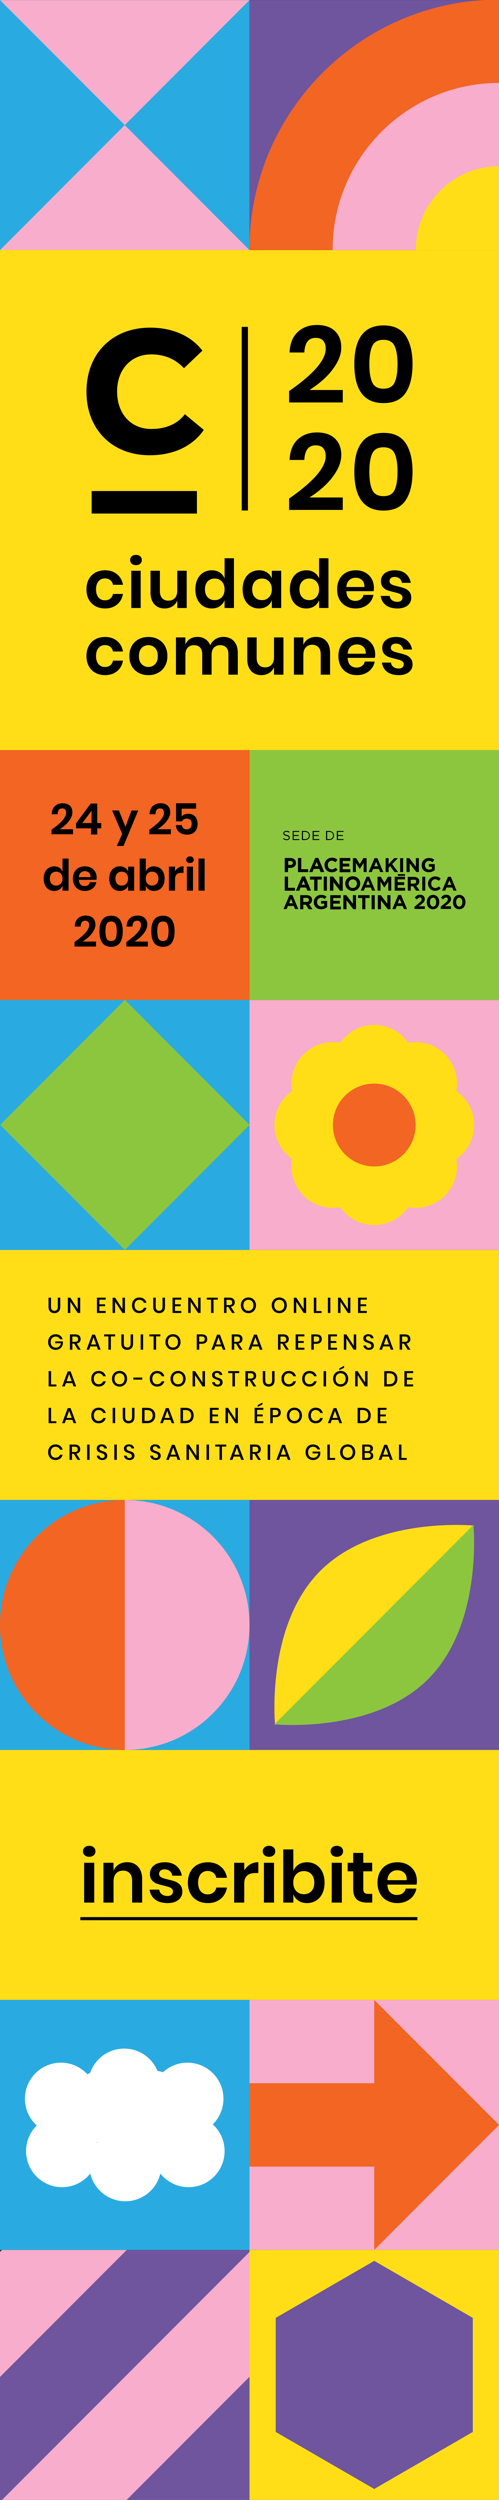 <?xml version="1.0" encoding="UTF-8" standalone="no"?>
<!-- Generator: Adobe Illustrator 17.0.0, SVG Export Plug-In . SVG Version: 6.00 Build 0)  -->

<svg
   xmlns:dc="http://purl.org/dc/elements/1.1/"
   xmlns:cc="http://creativecommons.org/ns#"
   xmlns:rdf="http://www.w3.org/1999/02/22-rdf-syntax-ns#"
   xmlns:svg="http://www.w3.org/2000/svg"
   xmlns="http://www.w3.org/2000/svg"
   xmlns:xlink="http://www.w3.org/1999/xlink"
   xmlns:sodipodi="http://sodipodi.sourceforge.net/DTD/sodipodi-0.dtd"
   xmlns:inkscape="http://www.inkscape.org/namespaces/inkscape"
   version="1.1"
   id="Layer_1"
   x="0px"
   y="0px"
   width="100%"
   height="100%"
   viewBox="0 0 320 1600.065"
   enable-background="new 0 0 320 1600.065"
   xml:space="preserve"
   sodipodi:docname="mobile.svg"
   inkscape:version="0.92.3 (2405546, 2018-03-11)"><rect x="0" y="0" width="320" height="1600.065" fill="#333333" stroke="none"/><defs
   id="defs603" /><sodipodi:namedview
   pagecolor="#ffffff"
   bordercolor="#666666"
   borderopacity="1"
   objecttolerance="10"
   gridtolerance="10"
   guidetolerance="10"
   inkscape:pageopacity="0"
   inkscape:pageshadow="2"
   inkscape:window-width="1366"
   inkscape:window-height="740"
   id="namedview601"
   showgrid="false"
   inkscape:zoom="2.3599041"
   inkscape:cx="212.87975"
   inkscape:cy="1022.2881"
   inkscape:window-x="1920"
   inkscape:window-y="316"
   inkscape:window-maximized="1"
   inkscape:current-layer="Layer_1" />
<rect
   y="0.065"
   fill="#29ABE2"
   width="159.935"
   height="160"
   id="rect2" />
<rect
   x="159.935"
   y="0.065"
   fill="#29ABE2"
   width="0.065"
   height="160"
   id="rect4" />
<polygon
   fill="#F7ADCB"
   points="159.935,160 159.935,160.065 160,160.065 "
   id="polygon6" />
<polygon
   fill="#F7ADCB"
   points="80,80.065 0,160.065 159.935,160.065 159.935,160 "
   id="polygon8" />
<polygon
   fill="#F7ADCB"
   points="159.935,0.065 159.935,0.13 160,0.065 "
   id="polygon10" />
<polygon
   fill="#F7ADCB"
   points="0,0.065 80,80.065 159.935,0.13 159.935,0.065 "
   id="polygon12" />

<g
   id="g52">
	<polygon
   fill="#6E559E"
   points="160,1440.065 81.322,1440.065 0,1521.387 0,1600.065 1.289,1600.065 160,1441.354  "
   id="polygon44" />
	<polygon
   fill="#F7ADCB"
   points="1.355,1440.065 0,1441.42 0,1521.387 81.322,1440.065  "
   id="polygon46" />
	<polygon
   fill="#F7ADCB"
   points="160,1441.354 1.289,1600.065 81.255,1600.065 160,1521.32  "
   id="polygon48" />
	<polygon
   fill="#6E559E"
   points="160,1521.32 81.255,1600.065 160,1600.065  "
   id="polygon50" />
</g>
<rect
   y="160.065"
   fill="#FFDE17"
   width="160"
   height="160"
   id="rect54" />
<rect
   x="160"
   y="160.065"
   fill="#FFDE17"
   width="160"
   height="160"
   id="rect56" />
<rect
   y="320.065"
   fill="#FFDE17"
   width="160"
   height="160"
   id="rect58" />
<rect
   x="160"
   y="320.065"
   fill="#FFDE17"
   width="160"
   height="160"
   id="rect60" />
<rect
   y="480.065"
   fill="#F26522"
   width="160"
   height="160"
   id="rect62" />

<g
   id="g98">
	<path
   d="M42.429,520.225c0-0.869-0.208-1.554-0.625-2.054c-0.416-0.499-1.068-0.749-1.956-0.749c-1.832,0-2.803,1.249-2.914,3.746   h-3.802c0.111-2.313,0.814-4.065,2.109-5.258c1.295-1.193,2.932-1.79,4.912-1.79c2.016,0,3.566,0.522,4.648,1.567   c1.082,1.046,1.623,2.438,1.623,4.177c0,1.369-0.402,2.742-1.207,4.12c-0.805,1.379-1.827,2.646-3.066,3.802   c-1.24,1.156-2.544,2.15-3.913,2.983h8.574v3.191H33.022v-2.914C39.293,526.7,42.429,523.093,42.429,520.225z"
   id="path66" />
	<path
   d="M48.783,530.187v-3.246l9.379-12.626h4.19v12.486h2.553v3.386h-2.553v3.94h-3.94v-3.94H48.783z M58.717,518.893   l-5.938,7.908h5.938V518.893z"
   id="path68" />
	<path
   d="M76.254,518.754l4.19,10.434l3.885-10.434h4.301l-9.407,22.699h-4.329l3.469-7.771l-6.465-14.929H76.254z"
   id="path70" />
	<path
   d="M105.168,520.225c0-0.869-0.208-1.554-0.625-2.054c-0.416-0.499-1.068-0.749-1.956-0.749c-1.832,0-2.803,1.249-2.914,3.746   h-3.802c0.111-2.313,0.814-4.065,2.109-5.258c1.295-1.193,2.932-1.79,4.912-1.79c2.016,0,3.566,0.522,4.648,1.567   c1.082,1.046,1.623,2.438,1.623,4.177c0,1.369-0.402,2.742-1.207,4.12c-0.805,1.379-1.827,2.646-3.066,3.802   c-1.24,1.156-2.544,2.15-3.913,2.983h8.574v3.191H95.761v-2.914C102.032,526.7,105.168,523.093,105.168,520.225z"
   id="path72" />
	<path
   d="M125.757,517.589h-9.296v4.939c0.425-0.5,1.013-0.902,1.762-1.207c0.749-0.306,1.577-0.458,2.483-0.458   c1.35,0,2.474,0.291,3.372,0.874c0.897,0.582,1.563,1.359,1.998,2.331c0.434,0.971,0.652,2.049,0.652,3.232   c0,2.091-0.587,3.765-1.762,5.022s-2.854,1.887-5.036,1.887c-1.425,0-2.664-0.254-3.718-0.763c-1.055-0.509-1.878-1.221-2.47-2.137   c-0.592-0.916-0.916-1.984-0.971-3.205h3.801c0.148,0.832,0.49,1.494,1.027,1.984c0.536,0.49,1.249,0.735,2.137,0.735   c1.073,0,1.873-0.328,2.4-0.985c0.527-0.656,0.791-1.53,0.791-2.622c0-1.036-0.277-1.841-0.832-2.414   c-0.555-0.573-1.342-0.86-2.359-0.86c-0.74,0-1.369,0.162-1.887,0.485c-0.519,0.324-0.898,0.754-1.138,1.29h-3.802v-11.571h12.848   V517.589z"
   id="path74" />
	<path
   d="M38.114,555.417c0.916,0.61,1.577,1.434,1.984,2.47v-8.353h3.885v20.534h-3.885v-3.219   c-0.407,1.036-1.068,1.864-1.984,2.483c-0.916,0.62-2.021,0.93-3.316,0.93s-2.46-0.314-3.496-0.943   c-1.037-0.629-1.846-1.54-2.428-2.733S28,563.991,28,562.382s0.292-3.011,0.874-4.204s1.392-2.104,2.428-2.733   c1.036-0.628,2.201-0.943,3.496-0.943S37.198,554.807,38.114,555.417z M33.078,559.107c-0.74,0.796-1.11,1.887-1.11,3.274   s0.37,2.475,1.11,3.261c0.74,0.786,1.72,1.179,2.941,1.179c1.184,0,2.16-0.402,2.927-1.207s1.152-1.882,1.152-3.232   c0-1.369-0.384-2.456-1.152-3.261s-1.744-1.207-2.927-1.207C34.798,557.914,33.817,558.313,33.078,559.107z"
   id="path76" />
	<path
   d="M61.853,563.131H50.587c0.056,1.369,0.425,2.378,1.11,3.025c0.684,0.647,1.535,0.971,2.553,0.971   c0.906,0,1.66-0.222,2.262-0.666c0.601-0.444,0.985-1.045,1.151-1.804h4.135c-0.204,1.073-0.638,2.035-1.304,2.886   c-0.666,0.852-1.522,1.518-2.567,1.998c-1.045,0.481-2.206,0.722-3.482,0.722c-1.499,0-2.831-0.319-3.996-0.957   c-1.166-0.639-2.072-1.55-2.719-2.733c-0.648-1.184-0.971-2.581-0.971-4.19s0.323-3.011,0.971-4.204   c0.647-1.193,1.554-2.104,2.719-2.733c1.166-0.628,2.498-0.943,3.996-0.943c1.517,0,2.844,0.315,3.982,0.943   c1.138,0.63,2.016,1.494,2.636,2.595c0.62,1.101,0.929,2.354,0.929,3.76C61.992,562.188,61.945,562.632,61.853,563.131z    M57.066,558.553c-0.712-0.647-1.586-0.972-2.622-0.972c-1.055,0-1.942,0.324-2.664,0.972s-1.12,1.601-1.193,2.858h7.465   C58.107,560.153,57.778,559.2,57.066,558.553z"
   id="path78" />
	<path
   d="M80.167,555.417c0.925,0.61,1.582,1.434,1.97,2.47v-3.191h3.885v15.373h-3.885v-3.219c-0.389,1.036-1.045,1.864-1.97,2.483   c-0.925,0.62-2.035,0.93-3.33,0.93s-2.46-0.314-3.496-0.943c-1.037-0.629-1.846-1.54-2.428-2.733s-0.874-2.595-0.874-4.204   s0.292-3.011,0.874-4.204s1.392-2.104,2.428-2.733c1.036-0.628,2.201-0.943,3.496-0.943S79.241,554.807,80.167,555.417z    M75.116,559.107c-0.74,0.796-1.11,1.887-1.11,3.274s0.37,2.475,1.11,3.261c0.74,0.786,1.72,1.179,2.941,1.179   c1.184,0,2.16-0.402,2.927-1.207s1.152-1.882,1.152-3.232c0-1.369-0.384-2.456-1.152-3.261s-1.744-1.207-2.927-1.207   C76.836,557.914,75.856,558.313,75.116,559.107z"
   id="path80" />
	<path
   d="M102.254,555.444c1.036,0.63,1.845,1.54,2.428,2.733c0.583,1.193,0.874,2.595,0.874,4.204s-0.292,3.011-0.874,4.204   c-0.583,1.193-1.392,2.104-2.428,2.733s-2.202,0.943-3.496,0.943c-1.295,0-2.4-0.31-3.316-0.93   c-0.916-0.619-1.568-1.447-1.957-2.483v3.219h-3.913v-20.534h3.913v8.353c0.389-1.036,1.041-1.859,1.957-2.47   c0.916-0.61,2.021-0.916,3.316-0.916C100.053,554.501,101.218,554.816,102.254,555.444z M94.61,559.121   c-0.768,0.805-1.152,1.892-1.152,3.261c0,1.351,0.384,2.428,1.152,3.232c0.767,0.805,1.743,1.207,2.927,1.207   c1.221,0,2.201-0.393,2.941-1.179c0.74-0.786,1.11-1.873,1.11-3.261s-0.37-2.479-1.11-3.274c-0.74-0.795-1.72-1.193-2.941-1.193   C96.353,557.914,95.377,558.316,94.61,559.121z"
   id="path82" />
	<path
   d="M114.52,555.319c0.943-0.563,1.998-0.846,3.164-0.846v4.189h-1.138c-2.868,0-4.301,1.332-4.301,3.996v7.409h-3.913v-15.373   h3.913v2.941C112.817,556.656,113.576,555.885,114.52,555.319z"
   id="path84" />
	<path
   d="M120.069,548.743c0.444-0.397,1.026-0.597,1.748-0.597s1.304,0.199,1.748,0.597c0.444,0.398,0.666,0.911,0.666,1.54   c0,0.61-0.222,1.115-0.666,1.513c-0.444,0.397-1.026,0.597-1.748,0.597s-1.304-0.199-1.748-0.597   c-0.444-0.397-0.666-0.902-0.666-1.513C119.403,549.654,119.625,549.142,120.069,548.743z M123.76,554.695v15.373h-3.913v-15.373   H123.76z"
   id="path86" />
	<path
   d="M131.224,549.534v20.534h-3.913v-20.534H131.224z"
   id="path88" />
	<path
   d="M57.191,592.107c0-0.869-0.208-1.554-0.625-2.054c-0.416-0.499-1.068-0.749-1.956-0.749c-1.832,0-2.803,1.249-2.914,3.746   h-3.802c0.111-2.313,0.814-4.065,2.109-5.258c1.295-1.193,2.932-1.79,4.912-1.79c2.016,0,3.566,0.522,4.648,1.567   c1.082,1.046,1.623,2.438,1.623,4.177c0,1.369-0.402,2.742-1.207,4.12c-0.805,1.379-1.827,2.646-3.066,3.802   c-1.24,1.156-2.544,2.15-3.913,2.983h8.574v3.191H47.784v-2.914C54.055,598.583,57.191,594.976,57.191,592.107z"
   id="path90" />
	<path
   d="M63.767,596.048c0-6.622,2.498-9.934,7.492-9.934c2.646,0,4.551,0.888,5.716,2.663c1.166,1.776,1.748,4.2,1.748,7.271   c0,3.09-0.583,5.522-1.748,7.298c-1.166,1.776-3.071,2.664-5.716,2.664C66.265,606.01,63.767,602.69,63.767,596.048z    M74.867,596.048c0-1.998-0.246-3.538-0.735-4.62c-0.49-1.082-1.448-1.623-2.872-1.623c-1.443,0-2.41,0.541-2.9,1.623   s-0.735,2.622-0.735,4.62c0,2.017,0.245,3.565,0.735,4.648c0.49,1.082,1.457,1.623,2.9,1.623c1.424,0,2.382-0.541,2.872-1.623   C74.621,599.613,74.867,598.065,74.867,596.048z"
   id="path92" />
	<path
   d="M90.434,592.107c0-0.869-0.208-1.554-0.625-2.054c-0.416-0.499-1.068-0.749-1.956-0.749c-1.832,0-2.803,1.249-2.914,3.746   h-3.802c0.111-2.313,0.814-4.065,2.109-5.258c1.295-1.193,2.932-1.79,4.912-1.79c2.016,0,3.566,0.522,4.648,1.567   c1.082,1.046,1.623,2.438,1.623,4.177c0,1.369-0.402,2.742-1.207,4.12c-0.805,1.379-1.827,2.646-3.066,3.802   c-1.24,1.156-2.544,2.15-3.913,2.983h8.574v3.191H81.027v-2.914C87.298,598.583,90.434,594.976,90.434,592.107z"
   id="path94" />
	<path
   d="M97.01,596.048c0-6.622,2.498-9.934,7.492-9.934c2.646,0,4.551,0.888,5.716,2.663c1.166,1.776,1.748,4.2,1.748,7.271   c0,3.09-0.583,5.522-1.748,7.298c-1.166,1.776-3.071,2.664-5.716,2.664C99.507,606.01,97.01,602.69,97.01,596.048z    M108.109,596.048c0-1.998-0.246-3.538-0.735-4.62c-0.49-1.082-1.448-1.623-2.872-1.623c-1.443,0-2.41,0.541-2.9,1.623   s-0.735,2.622-0.735,4.62c0,2.017,0.245,3.565,0.735,4.648c0.49,1.082,1.457,1.623,2.9,1.623c1.424,0,2.382-0.541,2.872-1.623   C107.864,599.613,108.109,598.065,108.109,596.048z"
   id="path96" />
</g>

<g
   id="g230">
	<rect
   y="160.065"
   fill="#FFDE17"
   width="320"
   height="320"
   id="rect172" />
	<g
   id="g228">
		
			<line
   fill="none"
   stroke="#000000"
   stroke-width="4"
   stroke-miterlimit="10"
   x1="156.997"
   y1="209.216"
   x2="156.997"
   y2="326.752"
   id="line174" />
		<g
   id="g206">
			<path
   d="M75.023,367.502c2.046,1.664,3.329,3.931,3.842,6.801h-6.402c-0.257-1.262-0.845-2.26-1.76-2.992     c-0.918-0.732-2.079-1.097-3.481-1.097c-1.605,0-2.944,0.596-4.017,1.786c-1.076,1.193-1.612,2.936-1.612,5.229     c0,2.297,0.536,4.04,1.612,5.229c1.072,1.19,2.411,1.786,4.017,1.786c1.401,0,2.563-0.366,3.481-1.097     c0.915-0.732,1.503-1.73,1.76-2.992h6.402c-0.513,2.87-1.796,5.137-3.842,6.801c-2.049,1.664-4.606,2.494-7.672,2.494     c-2.319,0-4.382-0.494-6.188-1.483c-1.803-0.992-3.207-2.402-4.211-4.241c-1.003-1.835-1.503-4-1.503-6.498     c0-2.494,0.5-4.669,1.503-6.521c1.003-1.849,2.408-3.262,4.211-4.238c1.806-0.975,3.869-1.463,6.188-1.463     C70.417,365.008,72.973,365.838,75.023,367.502z"
   id="path176" />
			<path
   d="M84.497,356.078c0.688-0.619,1.592-0.926,2.707-0.926c1.119,0,2.02,0.306,2.707,0.926     c0.688,0.616,1.033,1.414,1.033,2.386c0,0.949-0.345,1.73-1.033,2.346c-0.688,0.62-1.589,0.926-2.707,0.926     c-1.115,0-2.02-0.306-2.707-0.926c-0.688-0.616-1.03-1.397-1.03-2.346C83.468,357.491,83.81,356.694,84.497,356.078z      M90.215,365.308v23.844h-6.06v-23.844H90.215z"
   id="path178" />
			<path
   d="M119.724,365.308v23.844h-6.056v-4.821c-0.632,1.608-1.671,2.863-3.115,3.766c-1.447,0.903-3.115,1.354-5.007,1.354     c-2.75,0-4.941-0.903-6.573-2.709c-1.635-1.809-2.451-4.333-2.451-7.576v-13.859h6.017v13.171c0,1.895,0.487,3.364,1.461,4.412     c0.974,1.048,2.29,1.568,3.954,1.568c1.747,0,3.135-0.557,4.165-1.677c1.033-1.12,1.549-2.725,1.549-4.821v-12.653H119.724z"
   id="path180" />
			<path
   d="M140.943,366.428c1.418,0.946,2.441,2.224,3.073,3.829v-12.953h6.014v31.848h-6.014v-4.992     c-0.632,1.608-1.655,2.89-3.073,3.852s-3.129,1.44-5.135,1.44c-2.003,0-3.81-0.488-5.415-1.463     c-1.602-0.975-2.855-2.389-3.757-4.238c-0.905-1.852-1.355-4.023-1.355-6.521c0-2.494,0.451-4.669,1.355-6.521     c0.901-1.849,2.155-3.262,3.757-4.238c1.605-0.975,3.411-1.463,5.415-1.463C137.814,365.008,139.525,365.479,140.943,366.428z      M133.143,372.152c-1.145,1.232-1.717,2.926-1.717,5.078c0,2.152,0.572,3.839,1.717,5.058c1.148,1.219,2.665,1.829,4.556,1.829     c1.832,0,3.342-0.626,4.533-1.872c1.188-1.249,1.783-2.919,1.783-5.015c0-2.122-0.595-3.809-1.783-5.058     c-1.191-1.246-2.701-1.872-4.533-1.872C135.807,370.3,134.291,370.919,133.143,372.152z"
   id="path182" />
			<path
   d="M171.264,366.428c1.434,0.946,2.451,2.224,3.053,3.829v-4.949h6.014v23.844h-6.014v-4.992     c-0.602,1.608-1.619,2.89-3.053,3.852c-1.431,0.962-3.148,1.44-5.155,1.44c-2.003,0-3.81-0.488-5.415-1.463     c-1.602-0.975-2.855-2.389-3.757-4.238c-0.905-1.852-1.355-4.023-1.355-6.521c0-2.494,0.451-4.669,1.355-6.521     c0.901-1.849,2.155-3.262,3.757-4.238c1.605-0.975,3.411-1.463,5.415-1.463C168.116,365.008,169.833,365.479,171.264,366.428z      M163.444,372.152c-1.145,1.232-1.717,2.926-1.717,5.078c0,2.152,0.572,3.839,1.717,5.058c1.148,1.219,2.665,1.829,4.556,1.829     c1.832,0,3.342-0.626,4.533-1.872c1.188-1.249,1.783-2.919,1.783-5.015c0-2.122-0.595-3.809-1.783-5.058     c-1.191-1.246-2.701-1.872-4.533-1.872C166.109,370.3,164.592,370.919,163.444,372.152z"
   id="path184" />
			<path
   d="M201.549,366.428c1.418,0.946,2.441,2.224,3.073,3.829v-12.953h6.014v31.848h-6.014v-4.992     c-0.632,1.608-1.655,2.89-3.073,3.852s-3.129,1.44-5.135,1.44c-2.003,0-3.81-0.488-5.415-1.463     c-1.602-0.975-2.855-2.389-3.757-4.238c-0.905-1.852-1.355-4.023-1.355-6.521c0-2.494,0.451-4.669,1.355-6.521     c0.901-1.849,2.155-3.262,3.757-4.238c1.605-0.975,3.411-1.463,5.415-1.463C198.421,365.008,200.131,365.479,201.549,366.428z      M193.749,372.152c-1.145,1.232-1.717,2.926-1.717,5.078c0,2.152,0.572,3.839,1.717,5.058c1.148,1.219,2.665,1.829,4.556,1.829     c1.832,0,3.342-0.626,4.533-1.872c1.188-1.249,1.783-2.919,1.783-5.015c0-2.122-0.595-3.809-1.783-5.058     c-1.191-1.246-2.701-1.872-4.533-1.872C196.414,370.3,194.898,370.919,193.749,372.152z"
   id="path186" />
			<path
   d="M239.566,378.393h-17.442c0.086,2.122,0.658,3.687,1.717,4.689c1.059,1.005,2.378,1.509,3.954,1.509     c1.401,0,2.569-0.346,3.5-1.035s1.526-1.621,1.783-2.798h6.402c-0.316,1.664-0.987,3.157-2.02,4.475     c-1.03,1.321-2.355,2.356-3.974,3.101s-3.415,1.117-5.392,1.117c-2.319,0-4.382-0.494-6.188-1.483     c-1.803-0.992-3.207-2.402-4.211-4.241c-1.003-1.835-1.503-4-1.503-6.498c0-2.494,0.5-4.669,1.503-6.521     c1.003-1.849,2.408-3.262,4.211-4.238c1.806-0.975,3.869-1.463,6.188-1.463c2.349,0,4.405,0.488,6.165,1.463     c1.763,0.975,3.122,2.316,4.083,4.023c0.961,1.707,1.441,3.651,1.441,5.832C239.783,376.93,239.71,377.618,239.566,378.393z      M232.154,371.292c-1.102-1.005-2.454-1.506-4.06-1.506c-1.632,0-3.007,0.501-4.125,1.506c-1.115,1.005-1.734,2.481-1.846,4.432     h11.557C233.766,373.773,233.256,372.297,232.154,371.292z"
   id="path188" />
			<path
   d="M260.159,367.202c1.747,1.463,2.839,3.414,3.267,5.852h-5.672c-0.23-1.147-0.743-2.066-1.546-2.755     c-0.803-0.689-1.849-1.031-3.138-1.031c-1.03,0-1.832,0.244-2.405,0.732c-0.572,0.488-0.859,1.147-0.859,1.98     c0,0.659,0.227,1.19,0.688,1.592c0.457,0.402,1.03,0.718,1.717,0.946c0.688,0.231,1.678,0.504,2.964,0.817     c1.806,0.402,3.273,0.827,4.405,1.272c1.132,0.445,2.105,1.147,2.921,2.109s1.227,2.257,1.227,3.895     c0,2.036-0.796,3.687-2.385,4.949c-1.592,1.262-3.734,1.891-6.425,1.891c-3.092,0-5.573-0.695-7.435-2.086     c-1.862-1.391-2.994-3.378-3.392-5.961h5.8c0.141,1.176,0.658,2.102,1.546,2.775c0.888,0.676,2.049,1.012,3.481,1.012     c1.03,0,1.819-0.25,2.362-0.751c0.546-0.501,0.819-1.157,0.819-1.957c0-0.689-0.237-1.249-0.711-1.681     c-0.474-0.428-1.059-0.758-1.76-0.989c-0.704-0.231-1.698-0.501-2.987-0.817c-1.776-0.402-3.217-0.811-4.319-1.229     c-1.102-0.415-2.05-1.081-2.836-2c-0.786-0.919-1.181-2.181-1.181-3.786c0-2.066,0.786-3.747,2.362-5.038     c1.576-1.288,3.754-1.934,6.533-1.934C256.093,365.008,258.412,365.739,260.159,367.202z"
   id="path190" />
			<path
   d="M75.023,410.181c2.046,1.664,3.329,3.931,3.842,6.801h-6.402c-0.257-1.262-0.845-2.26-1.76-2.992     c-0.918-0.732-2.079-1.097-3.481-1.097c-1.605,0-2.944,0.596-4.017,1.786c-1.076,1.193-1.612,2.936-1.612,5.229     c0,2.297,0.536,4.04,1.612,5.229c1.072,1.19,2.411,1.786,4.017,1.786c1.401,0,2.563-0.366,3.481-1.097     c0.915-0.732,1.503-1.73,1.76-2.992h6.402c-0.513,2.87-1.796,5.137-3.842,6.801c-2.049,1.664-4.606,2.494-7.672,2.494     c-2.319,0-4.382-0.494-6.188-1.483c-1.803-0.992-3.207-2.402-4.211-4.241c-1.003-1.835-1.503-4-1.503-6.498     c0-2.494,0.5-4.669,1.503-6.521c1.003-1.849,2.408-3.262,4.211-4.238c1.806-0.975,3.869-1.463,6.188-1.463     C70.417,407.687,72.973,408.517,75.023,410.181z"
   id="path192" />
			<path
   d="M101.393,409.15c1.849,0.975,3.3,2.389,4.362,4.238c1.059,1.852,1.589,4.027,1.589,6.521c0,2.498-0.53,4.663-1.589,6.498     c-1.063,1.839-2.513,3.249-4.362,4.241c-1.849,0.989-3.931,1.483-6.25,1.483c-2.323,0-4.405-0.494-6.254-1.483     c-1.846-0.992-3.303-2.402-4.362-4.241c-1.059-1.835-1.589-4-1.589-6.498c0-2.494,0.53-4.669,1.589-6.521     c1.059-1.849,2.517-3.262,4.362-4.238c1.849-0.975,3.931-1.463,6.254-1.463C97.462,407.687,99.545,408.174,101.393,409.15z      M90.843,414.722c-1.174,1.193-1.76,2.92-1.76,5.187c0,2.267,0.586,3.997,1.76,5.187c1.174,1.19,2.609,1.786,4.3,1.786     c1.688,0,3.122-0.596,4.296-1.786c1.174-1.19,1.76-2.92,1.76-5.187c0-2.267-0.586-3.994-1.76-5.187     c-1.174-1.19-2.609-1.786-4.296-1.786C93.452,412.936,92.018,413.532,90.843,414.722z"
   id="path194" />
			<path
   d="M149.973,410.333c1.678,1.793,2.513,4.34,2.513,7.638v13.859h-6.014V418.66c0-1.835-0.467-3.249-1.398-4.238     c-0.931-0.992-2.211-1.486-3.846-1.486c-1.691,0-3.036,0.531-4.037,1.592c-1.003,1.064-1.507,2.613-1.507,4.649v12.653h-6.014     V418.66c0-1.835-0.467-3.249-1.398-4.238c-0.931-0.992-2.211-1.486-3.846-1.486c-1.688,0-3.036,0.531-4.037,1.592     c-1.003,1.064-1.503,2.613-1.503,4.649v12.653h-6.06v-23.844h6.06v4.521c0.628-1.552,1.625-2.748,2.984-3.595     c1.362-0.847,2.944-1.269,4.75-1.269c1.918,0,3.586,0.458,5.004,1.377c1.418,0.916,2.484,2.237,3.201,3.957     c0.747-1.634,1.855-2.933,3.329-3.895c1.477-0.959,3.132-1.44,4.964-1.44C146.012,407.644,148.298,408.54,149.973,410.333z"
   id="path196" />
			<path
   d="M181.771,407.987v23.844h-6.056v-4.821c-0.632,1.608-1.671,2.863-3.115,3.766c-1.447,0.903-3.115,1.354-5.007,1.354     c-2.75,0-4.941-0.903-6.573-2.709c-1.635-1.809-2.451-4.333-2.451-7.576v-13.859h6.017v13.171c0,1.895,0.487,3.364,1.461,4.412     c0.974,1.048,2.29,1.568,3.954,1.568c1.747,0,3.135-0.557,4.165-1.677c1.033-1.12,1.549-2.725,1.549-4.821v-12.653H181.771z"
   id="path198" />
			<path
   d="M209.231,410.356c1.635,1.806,2.451,4.346,2.451,7.615v13.859h-6.017V418.66c0-1.891-0.487-3.361-1.461-4.409     c-0.974-1.048-2.306-1.572-3.994-1.572c-1.721,0-3.096,0.56-4.125,1.677c-1.033,1.12-1.546,2.728-1.546,4.821v12.653h-6.06     v-23.844h6.06v4.778c0.628-1.608,1.668-2.864,3.112-3.766c1.447-0.903,3.115-1.354,5.007-1.354     C205.408,407.644,207.599,408.547,209.231,410.356z"
   id="path200" />
			<path
   d="M240.388,421.072h-17.442c0.086,2.122,0.658,3.687,1.717,4.689c1.059,1.005,2.378,1.509,3.954,1.509     c1.401,0,2.569-0.346,3.5-1.035s1.526-1.621,1.783-2.798h6.402c-0.316,1.664-0.987,3.157-2.02,4.475     c-1.03,1.321-2.355,2.356-3.974,3.101s-3.415,1.117-5.392,1.117c-2.319,0-4.382-0.494-6.188-1.483     c-1.803-0.992-3.207-2.402-4.211-4.241c-1.003-1.835-1.503-4-1.503-6.498c0-2.494,0.5-4.669,1.503-6.521     c1.003-1.849,2.408-3.262,4.211-4.238c1.806-0.975,3.869-1.463,6.188-1.463c2.349,0,4.405,0.488,6.165,1.463     c1.763,0.975,3.122,2.316,4.083,4.023c0.961,1.707,1.441,3.651,1.441,5.832C240.605,419.609,240.533,420.297,240.388,421.072z      M232.976,413.971c-1.102-1.005-2.454-1.506-4.06-1.506c-1.632,0-3.007,0.501-4.125,1.506c-1.115,1.005-1.734,2.481-1.846,4.432     h11.557C234.588,416.452,234.078,414.976,232.976,413.971z"
   id="path202" />
			<path
   d="M260.982,409.881c1.747,1.463,2.839,3.414,3.267,5.852h-5.672c-0.23-1.147-0.743-2.066-1.546-2.755     c-0.803-0.689-1.849-1.031-3.138-1.031c-1.03,0-1.832,0.244-2.405,0.732c-0.572,0.488-0.859,1.147-0.859,1.98     c0,0.659,0.227,1.19,0.688,1.592c0.457,0.402,1.03,0.718,1.717,0.946c0.688,0.231,1.678,0.504,2.964,0.817     c1.806,0.402,3.273,0.827,4.405,1.272c1.132,0.445,2.105,1.147,2.921,2.109c0.816,0.962,1.227,2.257,1.227,3.895     c0,2.036-0.796,3.687-2.385,4.949c-1.592,1.262-3.734,1.891-6.425,1.891c-3.092,0-5.573-0.695-7.435-2.086     c-1.862-1.391-2.994-3.378-3.392-5.961h5.8c0.141,1.176,0.658,2.102,1.546,2.775c0.888,0.676,2.05,1.012,3.481,1.012     c1.03,0,1.819-0.25,2.362-0.751c0.546-0.501,0.819-1.157,0.819-1.957c0-0.689-0.237-1.249-0.711-1.681     c-0.474-0.428-1.059-0.758-1.76-0.989c-0.704-0.231-1.697-0.501-2.987-0.817c-1.776-0.402-3.217-0.811-4.319-1.229     c-1.102-0.415-2.05-1.081-2.836-2c-0.786-0.919-1.181-2.181-1.181-3.786c0-2.066,0.786-3.747,2.362-5.038     c1.576-1.288,3.754-1.934,6.533-1.934C256.916,407.687,259.235,408.418,260.982,409.881z"
   id="path204" />
		</g>
		<g
   id="g218">
			<g
   id="g216">
				<path
   d="M208.876,223.26c0-2.172-0.52-3.885-1.559-5.134s-2.665-1.872-4.882-1.872c-4.569,0-6.994,3.121-7.27,9.365h-9.488      c0.276-5.78,2.03-10.162,5.264-13.144c3.231-2.982,7.316-4.475,12.258-4.475c5.03,0,8.899,1.308,11.6,3.918      c2.698,2.613,4.05,6.093,4.05,10.439c0,3.424-1.003,6.857-3.013,10.301c-2.007,3.447-4.56,6.613-7.652,9.503      c-3.092,2.89-6.346,5.374-9.764,7.457h21.4v7.978H185.4v-7.286C201.049,239.445,208.876,230.427,208.876,223.26z"
   id="path208" />
				<path
   d="M227.226,233.109c0-16.555,6.234-24.832,18.699-24.832c6.599,0,11.356,2.221,14.264,6.66      c2.908,4.439,4.362,10.498,4.362,18.173c0,7.724-1.454,13.803-4.362,18.242c-2.908,4.439-7.665,6.66-14.264,6.66      C233.46,258.01,227.226,249.71,227.226,233.109z M254.925,233.109c0-4.995-0.612-8.844-1.836-11.55      c-1.22-2.705-3.612-4.056-7.165-4.056c-3.602,0-6.014,1.351-7.237,4.056c-1.224,2.705-1.836,6.554-1.836,11.55      c0,5.042,0.612,8.913,1.836,11.619c1.224,2.705,3.635,4.056,7.237,4.056c3.553,0,5.945-1.351,7.165-4.056      C254.313,242.022,254.925,238.15,254.925,233.109z"
   id="path210" />
				<path
   d="M208.876,292.043c0-2.172-0.52-3.885-1.559-5.134s-2.665-1.872-4.882-1.872c-4.569,0-6.994,3.121-7.27,9.365h-9.488      c0.276-5.78,2.03-10.162,5.264-13.144c3.231-2.982,7.316-4.475,12.258-4.475c5.03,0,8.899,1.308,11.6,3.918      c2.698,2.613,4.05,6.093,4.05,10.439c0,3.424-1.003,6.857-3.013,10.301c-2.007,3.447-4.56,6.613-7.652,9.503      c-3.092,2.89-6.346,5.374-9.764,7.457h21.4v7.978H185.4v-7.286C201.049,308.229,208.876,299.21,208.876,292.043z"
   id="path212" />
				<path
   d="M227.226,301.892c0-16.555,6.234-24.832,18.699-24.832c6.599,0,11.356,2.221,14.264,6.66      c2.908,4.439,4.362,10.498,4.362,18.173c0,7.724-1.454,13.803-4.362,18.242c-2.908,4.439-7.665,6.66-14.264,6.66      C233.46,326.794,227.226,318.493,227.226,301.892z M254.925,301.892c0-4.995-0.612-8.844-1.836-11.55      c-1.22-2.705-3.612-4.056-7.165-4.056c-3.602,0-6.014,1.351-7.237,4.056c-1.224,2.705-1.836,6.554-1.836,11.55      c0,5.042,0.612,8.913,1.836,11.619c1.224,2.705,3.635,4.056,7.237,4.056c3.553,0,5.945-1.351,7.165-4.056      C254.313,310.806,254.925,306.934,254.925,301.892z"
   id="path214" />
			</g>
		</g>
		<g
   id="g226">
			<g
   id="g222">
				<path
   d="M96.969,226.825c-12.892,0-21.883,9.609-21.883,23.722c0,14.413,8.991,24.022,21.883,24.022      c9.294,0,16.788-3.154,21.584-9.46l12.139,10.06c-7.043,10.208-19.034,16.216-34.773,16.216      c-23.982,0-40.47-16.515-40.47-40.689c0-24.47,16.636-40.985,40.77-40.985c14.689,0,26.38,5.404,33.575,14.713l-11.84,11.26      C112.855,230.127,105.811,226.825,96.969,226.825z"
   id="path220" />
			</g>
			<rect
   x="58.768"
   y="314.287"
   width="67.516"
   height="14.412"
   id="rect224" />
		</g>
	</g>
</g>
<g
   id="g240">
	<rect
   x="160"
   y="0.065"
   fill="#6E559E"
   width="160"
   height="160"
   id="rect232" />
	<path
   fill="#F26522"
   d="M320,0h-9.189c-84.124,4.763-150.876,74.48-150.876,159.796c0,0.09,0.003,0.179,0.003,0.269H320V0z"
   id="path234" />
	<path
   fill="#F7ADCB"
   d="M320,53.087c-58.84,0-106.71,47.87-106.71,106.71c0,0.09,0.003,0.179,0.003,0.268H320V53.087z"
   id="path236" />
	<path
   fill="#FFDE17"
   d="M320,106.442c-29.42,0-53.355,23.935-53.355,53.355c0,0.09,0.006,0.178,0.007,0.268H320V106.442z"
   id="path238" />
</g>
<g
   id="g278">
	<rect
   y="640.065"
   fill="#FFDE17"
   width="160"
   height="160"
   id="rect242" />
	<rect
   x="160"
   y="640.065"
   fill="#F7ADCB"
   width="160"
   height="160"
   id="rect244" />
	<g
   id="g250">
		<rect
   y="640.065"
   fill="#29ABE2"
   width="160"
   height="160"
   id="rect246" />
		
			<rect
   x="23.431"
   y="663.496"
   transform="matrix(0.707 0.707 -0.707 0.707 532.594 154.334)"
   fill="#8CC63F"
   width="113.137"
   height="113.137"
   id="rect248" />
	</g>
	<g
   id="g276">
		<g
   id="g272">
			<g
   id="g260">
				<circle
   fill="#FFDE17"
   cx="240"
   cy="682.559"
   r="26.52"
   id="circle252" />
				<circle
   fill="#FFDE17"
   cx="277.506"
   cy="720.065"
   r="26.52"
   id="circle254" />
				<circle
   fill="#FFDE17"
   cx="202.494"
   cy="720.065"
   r="26.52"
   id="circle256" />
				<circle
   fill="#FFDE17"
   cx="240"
   cy="757.571"
   r="26.52"
   id="circle258" />
			</g>
			<g
   id="g270">
				<circle
   fill="#FFDE17"
   cx="213.48"
   cy="693.545"
   r="26.52"
   id="circle262" />
				<circle
   fill="#FFDE17"
   cx="266.52"
   cy="693.545"
   r="26.52"
   id="circle264" />
				<circle
   fill="#FFDE17"
   cx="213.48"
   cy="746.585"
   r="26.52"
   id="circle266" />
				<circle
   fill="#FFDE17"
   cx="266.52"
   cy="746.585"
   r="26.52"
   id="circle268" />
			</g>
		</g>
		<circle
   fill="#F26522"
   cx="240"
   cy="720.065"
   r="26.52"
   id="circle274" />
	</g>
</g>
<rect
   y="800.065"
   fill="#FFDE17"
   width="160"
   height="160"
   id="rect280" />
<rect
   x="160"
   y="800.065"
   fill="#FFDE17"
   width="160"
   height="160"
   id="rect282" />
<rect
   y="960.065"
   fill="#29ABE2"
   width="160"
   height="160"
   id="rect284" />
<rect
   x="160"
   y="960.065"
   fill="#6E559E"
   width="160"
   height="160"
   id="rect286" />
<g
   id="g476">
	<path
   d="M32.698,830.57v5.821c0,0.871,0.192,1.52,0.576,1.945s0.924,0.639,1.619,0.639c0.686,0,1.22-0.213,1.605-0.639   c0.384-0.426,0.576-1.074,0.576-1.945v-5.821h1.584v5.821c0,1.344-0.347,2.36-1.042,3.05c-0.695,0.69-1.612,1.035-2.751,1.035   c-1.13,0-2.038-0.345-2.723-1.035c-0.686-0.689-1.028-1.706-1.028-3.05v-5.821H32.698z"
   id="path288" />
	<path
   d="M51.44,840.379h-1.584l-4.765-7.238v7.238h-1.584v-9.794h1.584l4.765,7.266v-7.266h1.584V840.379z"
   id="path290" />
	<path
   d="M63.749,831.849v2.974h3.612v1.223h-3.612v3.042h4.029v1.292h-5.613v-9.809h5.613v1.278H63.749z"
   id="path292" />
	<path
   d="M80.134,840.379H78.55l-4.765-7.238v7.238h-1.584v-9.794h1.584l4.765,7.266v-7.266h1.584V840.379z"
   id="path294" />
	<path
   d="M92.338,831.391c0.796,0.611,1.333,1.44,1.611,2.486h-1.681c-0.232-0.593-0.6-1.063-1.104-1.41   c-0.505-0.347-1.124-0.521-1.855-0.521c-0.583,0-1.104,0.144-1.563,0.431s-0.82,0.697-1.083,1.229   c-0.264,0.532-0.396,1.155-0.396,1.868c0,0.704,0.132,1.322,0.396,1.855c0.264,0.532,0.625,0.942,1.083,1.229   s0.979,0.431,1.563,0.431c0.731,0,1.35-0.174,1.855-0.521c0.504-0.348,0.873-0.813,1.104-1.396h1.681   c-0.278,1.047-0.815,1.874-1.611,2.48c-0.797,0.606-1.797,0.91-3.001,0.91c-0.926,0-1.746-0.211-2.459-0.633   c-0.713-0.421-1.264-1.009-1.653-1.764s-0.583-1.619-0.583-2.592s0.194-1.836,0.583-2.591s0.94-1.345,1.653-1.771   c0.713-0.426,1.533-0.639,2.459-0.639C90.541,830.474,91.541,830.779,92.338,831.391z"
   id="path296" />
	<path
   d="M99.841,830.57v5.821c0,0.871,0.192,1.52,0.576,1.945s0.924,0.639,1.619,0.639c0.686,0,1.22-0.213,1.605-0.639   c0.384-0.426,0.576-1.074,0.576-1.945v-5.821h1.584v5.821c0,1.344-0.347,2.36-1.042,3.05c-0.695,0.69-1.612,1.035-2.751,1.035   c-1.13,0-2.038-0.345-2.723-1.035c-0.686-0.689-1.028-1.706-1.028-3.05v-5.821H99.841z"
   id="path298" />
	<path
   d="M112.234,831.849v2.974h3.612v1.223h-3.612v3.042h4.029v1.292h-5.613v-9.809h5.613v1.278H112.234z"
   id="path300" />
	<path
   d="M128.619,840.379h-1.584l-4.765-7.238v7.238h-1.584v-9.794h1.584l4.765,7.266v-7.266h1.584V840.379z"
   id="path302" />
	<path
   d="M139.674,830.57v1.278h-2.737v8.53h-1.598v-8.53h-2.723v-1.278H139.674z"
   id="path304" />
	<path
   d="M148.825,840.379l-2.445-3.918h-1.125v3.918h-1.584v-9.809h3.459c1.121,0,1.97,0.273,2.549,0.82   c0.579,0.546,0.868,1.269,0.868,2.167c0,0.769-0.215,1.398-0.646,1.89s-1.054,0.806-1.868,0.944l2.57,3.987H148.825z    M145.254,835.336h1.75c1.278,0,1.917-0.564,1.917-1.695c0-0.537-0.155-0.956-0.465-1.257c-0.31-0.301-0.794-0.451-1.452-0.451   h-1.75V835.336z"
   id="path306" />
	<path
   d="M161.783,831.085c0.736,0.426,1.315,1.021,1.736,1.785c0.421,0.764,0.632,1.628,0.632,2.591   c0,0.964-0.211,1.827-0.632,2.591c-0.421,0.765-1,1.362-1.736,1.793s-1.559,0.646-2.466,0.646c-0.917,0-1.743-0.215-2.479-0.646   s-1.318-1.028-1.744-1.793c-0.426-0.764-0.639-1.627-0.639-2.591c0-0.963,0.213-1.827,0.639-2.591   c0.426-0.765,1.007-1.359,1.744-1.785s1.563-0.64,2.479-0.64C160.225,830.445,161.047,830.659,161.783,831.085z M157.636,832.349   c-0.491,0.287-0.874,0.7-1.146,1.236c-0.273,0.538-0.41,1.163-0.41,1.876c0,0.714,0.136,1.339,0.41,1.876   c0.273,0.537,0.655,0.949,1.146,1.236c0.491,0.287,1.051,0.431,1.681,0.431c0.621,0,1.174-0.144,1.661-0.431   c0.486-0.287,0.866-0.699,1.139-1.236c0.273-0.537,0.41-1.162,0.41-1.876c0-0.713-0.137-1.338-0.41-1.876   c-0.273-0.536-0.653-0.949-1.139-1.236c-0.486-0.287-1.04-0.431-1.661-0.431C158.687,831.918,158.127,832.062,157.636,832.349z"
   id="path308" />
	<path
   d="M181.567,831.085c0.736,0.426,1.315,1.021,1.736,1.785c0.421,0.764,0.632,1.628,0.632,2.591   c0,0.964-0.211,1.827-0.632,2.591c-0.421,0.765-1,1.362-1.736,1.793s-1.559,0.646-2.466,0.646c-0.917,0-1.743-0.215-2.479-0.646   s-1.318-1.028-1.744-1.793c-0.426-0.764-0.639-1.627-0.639-2.591c0-0.963,0.213-1.827,0.639-2.591   c0.426-0.765,1.007-1.359,1.744-1.785s1.563-0.64,2.479-0.64C180.008,830.445,180.831,830.659,181.567,831.085z M177.42,832.349   c-0.491,0.287-0.874,0.7-1.146,1.236c-0.273,0.538-0.41,1.163-0.41,1.876c0,0.714,0.136,1.339,0.41,1.876   c0.273,0.537,0.655,0.949,1.146,1.236c0.491,0.287,1.051,0.431,1.681,0.431c0.621,0,1.174-0.144,1.661-0.431   c0.486-0.287,0.866-0.699,1.139-1.236c0.273-0.537,0.41-1.162,0.41-1.876c0-0.713-0.137-1.338-0.41-1.876   c-0.273-0.536-0.653-0.949-1.139-1.236c-0.486-0.287-1.04-0.431-1.661-0.431C178.471,831.918,177.911,832.062,177.42,832.349z"
   id="path310" />
	<path
   d="M196.342,840.379h-1.584l-4.765-7.238v7.238h-1.584v-9.794h1.584l4.765,7.266v-7.266h1.584V840.379z"
   id="path312" />
	<path
   d="M202.843,839.143h3.39v1.236h-4.974v-9.809h1.584V839.143z"
   id="path314" />
	<path
   d="M211.848,830.57v9.809h-1.584v-9.809H211.848z"
   id="path316" />
	<path
   d="M224.698,840.379h-1.584l-4.765-7.238v7.238h-1.584v-9.794h1.584l4.765,7.266v-7.266h1.584V840.379z"
   id="path318" />
	<path
   d="M231.198,831.849v2.974h3.612v1.223h-3.612v3.042h4.029v1.292h-5.613v-9.809h5.613v1.278H231.198z"
   id="path320" />
	<path
   d="M38.589,854.855c0.778,0.574,1.292,1.357,1.542,2.348h-1.667c-0.213-0.527-0.563-0.949-1.049-1.264   c-0.486-0.315-1.063-0.473-1.729-0.473c-0.611,0-1.16,0.144-1.646,0.431s-0.866,0.694-1.139,1.223   c-0.273,0.528-0.41,1.148-0.41,1.861c0,0.751,0.139,1.395,0.417,1.932s0.669,0.947,1.174,1.229c0.504,0.282,1.09,0.424,1.757,0.424   c0.815,0,1.514-0.253,2.098-0.758c0.583-0.504,0.936-1.196,1.056-2.076h-3.598v-1.168h4.932v1.515   c-0.111,0.723-0.368,1.378-0.771,1.966c-0.403,0.589-0.936,1.059-1.598,1.41c-0.662,0.353-1.419,0.528-2.271,0.528   c-0.954,0-1.797-0.213-2.528-0.64c-0.732-0.426-1.297-1.016-1.695-1.771c-0.398-0.755-0.597-1.619-0.597-2.592   s0.199-1.836,0.597-2.591c0.398-0.755,0.961-1.343,1.688-1.765c0.727-0.421,1.568-0.632,2.522-0.632   C36.838,853.994,37.811,854.281,38.589,854.855z"
   id="path322" />
	<path
   d="M49.986,863.886l-2.445-3.918h-1.125v3.918h-1.584v-9.809h3.459c1.121,0,1.97,0.273,2.549,0.82   c0.579,0.546,0.868,1.269,0.868,2.167c0,0.769-0.215,1.398-0.646,1.89s-1.054,0.806-1.868,0.944l2.57,3.987H49.986z    M46.416,858.843h1.75c1.278,0,1.917-0.564,1.917-1.695c0-0.537-0.155-0.956-0.465-1.257c-0.31-0.301-0.794-0.451-1.452-0.451   h-1.75V858.843z"
   id="path324" />
	<path
   d="M62.078,861.761h-4.14l-0.75,2.125h-1.695l3.612-9.655h1.82l3.599,9.655h-1.695L62.078,861.761z M61.633,860.538   l-1.625-4.585l-1.625,4.585H61.633z"
   id="path326" />
	<path
   d="M73.838,854.077v1.278h-2.737v8.53h-1.598v-8.53h-2.723v-1.278H73.838z"
   id="path328" />
	<path
   d="M79.384,854.077v5.821c0,0.871,0.192,1.52,0.576,1.945s0.924,0.639,1.619,0.639c0.686,0,1.22-0.213,1.605-0.639   c0.384-0.426,0.576-1.074,0.576-1.945v-5.821h1.584v5.821c0,1.344-0.347,2.36-1.042,3.05c-0.695,0.69-1.612,1.035-2.751,1.035   c-1.13,0-2.038-0.345-2.723-1.035c-0.686-0.689-1.028-1.706-1.028-3.05v-5.821H79.384z"
   id="path330" />
	<path
   d="M91.787,854.077v9.809h-1.584v-9.809H91.787z"
   id="path332" />
	<path
   d="M102.841,854.077v1.278h-2.737v8.53h-1.598v-8.53h-2.723v-1.278H102.841z"
   id="path334" />
	<path
   d="M113.403,854.592c0.736,0.426,1.315,1.021,1.736,1.785c0.421,0.764,0.632,1.628,0.632,2.591   c0,0.964-0.211,1.827-0.632,2.591c-0.421,0.765-1,1.362-1.736,1.793s-1.559,0.646-2.466,0.646c-0.917,0-1.743-0.215-2.479-0.646   s-1.318-1.028-1.744-1.793c-0.426-0.764-0.639-1.627-0.639-2.591c0-0.963,0.213-1.827,0.639-2.591   c0.426-0.765,1.007-1.359,1.744-1.785s1.563-0.64,2.479-0.64C111.844,853.952,112.667,854.166,113.403,854.592z M109.256,855.855   c-0.491,0.287-0.874,0.7-1.146,1.236c-0.273,0.538-0.41,1.163-0.41,1.876c0,0.714,0.136,1.339,0.41,1.876   c0.273,0.537,0.655,0.949,1.146,1.236c0.491,0.287,1.051,0.431,1.681,0.431c0.621,0,1.174-0.144,1.661-0.431   c0.486-0.287,0.866-0.699,1.139-1.236c0.273-0.537,0.41-1.162,0.41-1.876c0-0.713-0.137-1.338-0.41-1.876   c-0.273-0.536-0.653-0.949-1.139-1.236c-0.486-0.287-1.04-0.431-1.661-0.431C110.307,855.425,109.747,855.568,109.256,855.855z"
   id="path336" />
	<path
   d="M127.761,860.079v3.807h-1.584v-9.809h3.334c1.13,0,1.98,0.27,2.549,0.806c0.57,0.538,0.854,1.274,0.854,2.209   c0,0.927-0.292,1.656-0.875,2.188c-0.583,0.533-1.426,0.799-2.528,0.799H127.761z M131.304,857.092   c0-0.556-0.155-0.979-0.465-1.271s-0.808-0.438-1.493-0.438h-1.584v3.403h1.584C130.651,858.787,131.304,858.223,131.304,857.092z"
   id="path338" />
	<path
   d="M142.175,861.761h-4.14l-0.75,2.125h-1.695l3.612-9.655h1.82l3.599,9.655h-1.695L142.175,861.761z M141.73,860.538   l-1.625-4.585l-1.625,4.585H141.73z"
   id="path340" />
	<path
   d="M153.771,863.886l-2.445-3.918h-1.125v3.918h-1.584v-9.809h3.459c1.121,0,1.97,0.273,2.549,0.82   c0.579,0.546,0.868,1.269,0.868,2.167c0,0.769-0.215,1.398-0.646,1.89s-1.054,0.806-1.868,0.944l2.57,3.987H153.771z    M150.201,858.843h1.75c1.278,0,1.917-0.564,1.917-1.695c0-0.537-0.155-0.956-0.465-1.257c-0.31-0.301-0.794-0.451-1.452-0.451   h-1.75V858.843z"
   id="path342" />
	<path
   d="M165.863,861.761h-4.14l-0.75,2.125h-1.695l3.612-9.655h1.82l3.599,9.655h-1.695L165.863,861.761z M165.418,860.538   l-1.625-4.585l-1.625,4.585H165.418z"
   id="path344" />
	<path
   d="M183.452,863.886l-2.445-3.918h-1.125v3.918h-1.584v-9.809h3.459c1.121,0,1.97,0.273,2.549,0.82   c0.579,0.546,0.868,1.269,0.868,2.167c0,0.769-0.215,1.398-0.646,1.89s-1.054,0.806-1.868,0.944l2.57,3.987H183.452z    M179.881,858.843h1.75c1.278,0,1.917-0.564,1.917-1.695c0-0.537-0.155-0.956-0.465-1.257c-0.31-0.301-0.794-0.451-1.452-0.451   h-1.75V858.843z"
   id="path346" />
	<path
   d="M191.176,855.355v2.974h3.612v1.223h-3.612v3.042h4.029v1.292h-5.613v-9.809h5.613v1.278H191.176z"
   id="path348" />
	<path
   d="M201.212,860.079v3.807h-1.584v-9.809h3.334c1.13,0,1.98,0.27,2.549,0.806c0.57,0.538,0.854,1.274,0.854,2.209   c0,0.927-0.292,1.656-0.875,2.188c-0.583,0.533-1.426,0.799-2.528,0.799H201.212z M204.755,857.092   c0-0.556-0.155-0.979-0.465-1.271s-0.808-0.438-1.493-0.438h-1.584v3.403h1.584C204.102,858.787,204.755,858.223,204.755,857.092z"
   id="path350" />
	<path
   d="M212.052,855.355v2.974h3.612v1.223h-3.612v3.042h4.029v1.292h-5.613v-9.809h5.613v1.278H212.052z"
   id="path352" />
	<path
   d="M228.437,863.886h-1.584l-4.765-7.238v7.238h-1.584v-9.794h1.584l4.765,7.266v-7.266h1.584V863.886z"
   id="path354" />
	<path
   d="M239.413,862.615c-0.231,0.412-0.583,0.743-1.056,0.993c-0.473,0.25-1.051,0.375-1.737,0.375   c-0.667,0-1.264-0.118-1.792-0.354c-0.528-0.236-0.95-0.567-1.265-0.993s-0.496-0.917-0.542-1.473h1.695   c0.046,0.426,0.229,0.792,0.549,1.098c0.319,0.306,0.748,0.458,1.285,0.458c0.481,0,0.854-0.129,1.118-0.389   c0.264-0.26,0.396-0.593,0.396-1c0-0.353-0.097-0.642-0.292-0.869c-0.195-0.227-0.436-0.404-0.723-0.534s-0.681-0.278-1.181-0.445   c-0.611-0.194-1.109-0.389-1.494-0.583s-0.711-0.477-0.979-0.848c-0.269-0.37-0.403-0.856-0.403-1.459   c0-0.527,0.129-0.99,0.389-1.389c0.259-0.398,0.629-0.706,1.111-0.924c0.481-0.218,1.037-0.327,1.667-0.327   c1,0,1.794,0.241,2.383,0.723c0.588,0.481,0.924,1.111,1.007,1.89h-1.709c-0.065-0.37-0.239-0.688-0.521-0.952   c-0.283-0.264-0.669-0.396-1.16-0.396c-0.444,0-0.801,0.113-1.07,0.34c-0.269,0.228-0.403,0.554-0.403,0.979   c0,0.334,0.092,0.609,0.278,0.827c0.185,0.218,0.419,0.389,0.702,0.514c0.282,0.125,0.669,0.271,1.16,0.438   c0.62,0.195,1.127,0.392,1.521,0.591s0.727,0.488,1,0.868c0.273,0.38,0.41,0.88,0.41,1.501   C239.76,861.756,239.644,862.203,239.413,862.615z"
   id="path356" />
	<path
   d="M249.842,861.761h-4.14l-0.75,2.125h-1.695l3.612-9.655h1.82l3.599,9.655h-1.695L249.842,861.761z M249.397,860.538   l-1.625-4.585l-1.625,4.585H249.397z"
   id="path358" />
	<path
   d="M261.438,863.886l-2.445-3.918h-1.125v3.918h-1.584v-9.809h3.459c1.121,0,1.97,0.273,2.549,0.82   c0.579,0.546,0.868,1.269,0.868,2.167c0,0.769-0.215,1.398-0.646,1.89s-1.054,0.806-1.868,0.944l2.57,3.987H261.438z    M257.868,858.843h1.75c1.278,0,1.917-0.564,1.917-1.695c0-0.537-0.155-0.956-0.465-1.257c-0.31-0.301-0.794-0.451-1.452-0.451   h-1.75V858.843z"
   id="path360" />
	<path
   d="M32.768,886.156h3.39v1.236h-4.974v-9.809h1.584V886.156z"
   id="path362" />
	<path
   d="M46.408,885.268h-4.14l-0.75,2.125h-1.695l3.612-9.655h1.82l3.599,9.655h-1.695L46.408,885.268z M45.963,884.045   l-1.625-4.585l-1.625,4.585H45.963z"
   id="path364" />
	<path
   d="M66.219,878.404c0.796,0.611,1.333,1.44,1.611,2.486H66.15c-0.232-0.593-0.6-1.063-1.104-1.41   c-0.505-0.347-1.124-0.521-1.855-0.521c-0.583,0-1.104,0.144-1.563,0.431s-0.82,0.697-1.083,1.229   c-0.264,0.532-0.396,1.155-0.396,1.868c0,0.704,0.132,1.322,0.396,1.855c0.264,0.532,0.625,0.942,1.083,1.229   s0.979,0.431,1.563,0.431c0.731,0,1.35-0.174,1.855-0.521c0.504-0.348,0.873-0.813,1.104-1.396h1.681   c-0.278,1.047-0.815,1.874-1.611,2.48c-0.797,0.606-1.797,0.91-3.001,0.91c-0.926,0-1.746-0.211-2.459-0.633   c-0.713-0.421-1.264-1.009-1.653-1.764s-0.583-1.619-0.583-2.592s0.194-1.836,0.583-2.591s0.94-1.345,1.653-1.771   c0.713-0.426,1.533-0.639,2.459-0.639C64.422,877.487,65.422,877.793,66.219,878.404z"
   id="path366" />
	<path
   d="M79.128,878.099c0.736,0.426,1.315,1.021,1.736,1.785c0.421,0.764,0.632,1.628,0.632,2.591   c0,0.964-0.211,1.827-0.632,2.591c-0.421,0.765-1,1.362-1.736,1.793s-1.559,0.646-2.466,0.646c-0.917,0-1.743-0.215-2.479-0.646   s-1.318-1.028-1.744-1.793c-0.426-0.764-0.639-1.627-0.639-2.591c0-0.963,0.213-1.827,0.639-2.591   c0.426-0.765,1.007-1.359,1.744-1.785s1.563-0.64,2.479-0.64C77.57,877.459,78.392,877.673,79.128,878.099z M74.981,879.362   c-0.491,0.287-0.874,0.7-1.146,1.236c-0.273,0.538-0.41,1.163-0.41,1.876c0,0.714,0.136,1.339,0.41,1.876   c0.273,0.537,0.655,0.949,1.146,1.236c0.491,0.287,1.051,0.431,1.681,0.431c0.621,0,1.174-0.144,1.661-0.431   c0.486-0.287,0.866-0.699,1.139-1.236c0.273-0.537,0.41-1.162,0.41-1.876c0-0.713-0.137-1.338-0.41-1.876   c-0.273-0.536-0.653-0.949-1.139-1.236c-0.486-0.287-1.04-0.431-1.661-0.431C76.032,878.932,75.472,879.075,74.981,879.362z"
   id="path368" />
	<path
   d="M91.23,881.696v1.334h-5.724v-1.334H91.23z"
   id="path370" />
	<path
   d="M103.756,878.404c0.796,0.611,1.333,1.44,1.611,2.486h-1.681c-0.232-0.593-0.6-1.063-1.104-1.41   c-0.505-0.347-1.124-0.521-1.855-0.521c-0.583,0-1.104,0.144-1.563,0.431s-0.82,0.697-1.083,1.229   c-0.264,0.532-0.396,1.155-0.396,1.868c0,0.704,0.132,1.322,0.396,1.855c0.264,0.532,0.625,0.942,1.083,1.229   s0.979,0.431,1.563,0.431c0.731,0,1.35-0.174,1.855-0.521c0.504-0.348,0.873-0.813,1.104-1.396h1.681   c-0.278,1.047-0.815,1.874-1.611,2.48c-0.797,0.606-1.797,0.91-3.001,0.91c-0.926,0-1.746-0.211-2.459-0.633   c-0.713-0.421-1.264-1.009-1.653-1.764s-0.583-1.619-0.583-2.592s0.194-1.836,0.583-2.591s0.94-1.345,1.653-1.771   c0.713-0.426,1.533-0.639,2.459-0.639C101.959,877.487,102.959,877.793,103.756,878.404z"
   id="path372" />
	<path
   d="M116.666,878.099c0.736,0.426,1.315,1.021,1.736,1.785c0.421,0.764,0.632,1.628,0.632,2.591   c0,0.964-0.211,1.827-0.632,2.591c-0.421,0.765-1,1.362-1.736,1.793s-1.559,0.646-2.466,0.646c-0.917,0-1.743-0.215-2.479-0.646   s-1.318-1.028-1.744-1.793c-0.426-0.764-0.639-1.627-0.639-2.591c0-0.963,0.213-1.827,0.639-2.591   c0.426-0.765,1.007-1.359,1.744-1.785s1.563-0.64,2.479-0.64C115.107,877.459,115.929,877.673,116.666,878.099z M112.519,879.362   c-0.491,0.287-0.874,0.7-1.146,1.236c-0.273,0.538-0.41,1.163-0.41,1.876c0,0.714,0.136,1.339,0.41,1.876   c0.273,0.537,0.655,0.949,1.146,1.236c0.491,0.287,1.051,0.431,1.681,0.431c0.621,0,1.174-0.144,1.661-0.431   c0.486-0.287,0.866-0.699,1.139-1.236c0.273-0.537,0.41-1.162,0.41-1.876c0-0.713-0.137-1.338-0.41-1.876   c-0.273-0.536-0.653-0.949-1.139-1.236c-0.486-0.287-1.04-0.431-1.661-0.431C113.569,878.932,113.009,879.075,112.519,879.362z"
   id="path374" />
	<path
   d="M131.441,887.393h-1.584l-4.765-7.238v7.238h-1.584v-9.794h1.584l4.765,7.266v-7.266h1.584V887.393z"
   id="path376" />
	<path
   d="M142.416,886.122c-0.231,0.412-0.583,0.743-1.056,0.993c-0.473,0.25-1.051,0.375-1.737,0.375   c-0.667,0-1.264-0.118-1.792-0.354c-0.528-0.236-0.95-0.567-1.265-0.993s-0.496-0.917-0.542-1.473h1.695   c0.046,0.426,0.229,0.792,0.549,1.098c0.319,0.306,0.748,0.458,1.285,0.458c0.481,0,0.854-0.129,1.118-0.389   c0.264-0.26,0.396-0.593,0.396-1c0-0.353-0.097-0.642-0.292-0.869c-0.195-0.227-0.436-0.404-0.723-0.534s-0.681-0.278-1.181-0.445   c-0.611-0.194-1.109-0.389-1.494-0.583s-0.711-0.477-0.979-0.848c-0.269-0.37-0.403-0.856-0.403-1.459   c0-0.527,0.129-0.99,0.389-1.389c0.259-0.398,0.629-0.706,1.111-0.924c0.481-0.218,1.037-0.327,1.667-0.327   c1,0,1.794,0.241,2.383,0.723c0.588,0.481,0.924,1.111,1.007,1.89h-1.709c-0.065-0.37-0.239-0.688-0.521-0.952   c-0.283-0.264-0.669-0.396-1.16-0.396c-0.444,0-0.801,0.113-1.07,0.34c-0.269,0.228-0.403,0.554-0.403,0.979   c0,0.334,0.092,0.609,0.278,0.827c0.185,0.218,0.419,0.389,0.702,0.514c0.282,0.125,0.669,0.271,1.16,0.438   c0.62,0.195,1.127,0.392,1.521,0.591s0.727,0.488,1,0.868c0.273,0.38,0.41,0.88,0.41,1.501   C142.763,885.263,142.647,885.71,142.416,886.122z"
   id="path378" />
	<path
   d="M153.394,877.584v1.278h-2.737v8.53h-1.598v-8.53h-2.723v-1.278H153.394z"
   id="path380" />
	<path
   d="M162.545,887.393l-2.445-3.918h-1.125v3.918h-1.584v-9.809h3.459c1.121,0,1.97,0.273,2.549,0.82   c0.579,0.546,0.868,1.269,0.868,2.167c0,0.769-0.215,1.398-0.646,1.89s-1.054,0.806-1.868,0.944l2.57,3.987H162.545z    M158.975,882.35h1.75c1.278,0,1.917-0.564,1.917-1.695c0-0.537-0.155-0.956-0.465-1.257c-0.31-0.301-0.794-0.451-1.452-0.451   h-1.75V882.35z"
   id="path382" />
	<path
   d="M170.112,877.584v5.821c0,0.871,0.192,1.52,0.576,1.945s0.924,0.639,1.619,0.639c0.686,0,1.22-0.213,1.605-0.639   c0.384-0.426,0.576-1.074,0.576-1.945v-5.821h1.584v5.821c0,1.344-0.347,2.36-1.042,3.05c-0.695,0.69-1.612,1.035-2.751,1.035   c-1.13,0-2.038-0.345-2.723-1.035c-0.686-0.689-1.028-1.706-1.028-3.05v-5.821H170.112z"
   id="path384" />
	<path
   d="M188.185,878.404c0.796,0.611,1.333,1.44,1.611,2.486h-1.681c-0.232-0.593-0.6-1.063-1.104-1.41   c-0.505-0.347-1.124-0.521-1.855-0.521c-0.583,0-1.104,0.144-1.563,0.431s-0.82,0.697-1.083,1.229   c-0.264,0.532-0.396,1.155-0.396,1.868c0,0.704,0.132,1.322,0.396,1.855c0.264,0.532,0.625,0.942,1.083,1.229   s0.979,0.431,1.563,0.431c0.731,0,1.35-0.174,1.855-0.521c0.504-0.348,0.873-0.813,1.104-1.396h1.681   c-0.278,1.047-0.815,1.874-1.611,2.48c-0.797,0.606-1.797,0.91-3.001,0.91c-0.926,0-1.746-0.211-2.459-0.633   c-0.713-0.421-1.264-1.009-1.653-1.764s-0.583-1.619-0.583-2.592s0.194-1.836,0.583-2.591s0.94-1.345,1.653-1.771   c0.713-0.426,1.533-0.639,2.459-0.639C186.388,877.487,187.388,877.793,188.185,878.404z"
   id="path386" />
	<path
   d="M201.462,878.404c0.796,0.611,1.333,1.44,1.611,2.486h-1.681c-0.232-0.593-0.6-1.063-1.104-1.41   c-0.505-0.347-1.124-0.521-1.855-0.521c-0.583,0-1.104,0.144-1.563,0.431s-0.82,0.697-1.083,1.229   c-0.264,0.532-0.396,1.155-0.396,1.868c0,0.704,0.132,1.322,0.396,1.855c0.264,0.532,0.625,0.942,1.083,1.229   s0.979,0.431,1.563,0.431c0.731,0,1.35-0.174,1.855-0.521c0.504-0.348,0.873-0.813,1.104-1.396h1.681   c-0.278,1.047-0.815,1.874-1.611,2.48c-0.797,0.606-1.797,0.91-3.001,0.91c-0.926,0-1.746-0.211-2.459-0.633   c-0.713-0.421-1.264-1.009-1.653-1.764s-0.583-1.619-0.583-2.592s0.194-1.836,0.583-2.591s0.94-1.345,1.653-1.771   c0.713-0.426,1.533-0.639,2.459-0.639C199.666,877.487,200.666,877.793,201.462,878.404z"
   id="path388" />
	<path
   d="M209.088,877.584v9.809h-1.584v-9.809H209.088z"
   id="path390" />
	<path
   d="M220.917,878.099c0.736,0.426,1.315,1.021,1.736,1.785c0.421,0.764,0.632,1.628,0.632,2.591   c0,0.964-0.211,1.827-0.632,2.591c-0.421,0.765-1,1.362-1.736,1.793s-1.559,0.646-2.466,0.646c-0.917,0-1.743-0.215-2.479-0.646   s-1.318-1.028-1.744-1.793c-0.426-0.764-0.639-1.627-0.639-2.591c0-0.963,0.213-1.827,0.639-2.591   c0.426-0.765,1.007-1.359,1.744-1.785s1.563-0.64,2.479-0.64C219.358,877.459,220.18,877.673,220.917,878.099z M216.77,879.362   c-0.491,0.287-0.874,0.7-1.146,1.236c-0.273,0.538-0.41,1.163-0.41,1.876c0,0.714,0.136,1.339,0.41,1.876   c0.273,0.537,0.655,0.949,1.146,1.236c0.491,0.287,1.051,0.431,1.681,0.431c0.621,0,1.174-0.144,1.661-0.431   c0.486-0.287,0.866-0.699,1.139-1.236c0.273-0.537,0.41-1.162,0.41-1.876c0-0.713-0.137-1.338-0.41-1.876   c-0.273-0.536-0.653-0.949-1.139-1.236c-0.486-0.287-1.04-0.431-1.661-0.431C217.82,878.932,217.26,879.075,216.77,879.362z    M220.646,875.417l-3.07,1.57v-1.112l3.07-1.694V875.417z"
   id="path392" />
	<path
   d="M235.692,887.393h-1.584l-4.765-7.238v7.238h-1.584v-9.794h1.584l4.765,7.266v-7.266h1.584V887.393z"
   id="path394" />
	<path
   d="M254.232,885.065c-0.403,0.736-0.991,1.309-1.764,1.716c-0.773,0.408-1.698,0.611-2.772,0.611h-3.279v-9.809h3.279   c1.074,0,1.999,0.202,2.772,0.604c0.773,0.403,1.361,0.971,1.764,1.702s0.604,1.593,0.604,2.584S254.635,884.329,254.232,885.065z    M252.28,885.045c0.63-0.611,0.945-1.468,0.945-2.57c0-1.102-0.315-1.959-0.945-2.57s-1.533-0.917-2.709-0.917h-1.57v6.975h1.57   C250.747,885.962,251.65,885.656,252.28,885.045z"
   id="path396" />
	<path
   d="M260.92,878.862v2.974h3.612v1.223h-3.612v3.042h4.029v1.292h-5.613v-9.809h5.613v1.278H260.92z"
   id="path398" />
	<path
   d="M32.768,909.663h3.39v1.236h-4.974v-9.809h1.584V909.663z"
   id="path400" />
	<path
   d="M46.408,908.774h-4.14l-0.75,2.125h-1.695l3.612-9.655h1.82l3.599,9.655h-1.695L46.408,908.774z M45.963,907.552   l-1.625-4.585l-1.625,4.585H45.963z"
   id="path402" />
	<path
   d="M66.219,901.911c0.796,0.611,1.333,1.44,1.611,2.486H66.15c-0.232-0.593-0.6-1.063-1.104-1.41   c-0.505-0.347-1.124-0.521-1.855-0.521c-0.583,0-1.104,0.144-1.563,0.431s-0.82,0.697-1.083,1.229   c-0.264,0.532-0.396,1.155-0.396,1.868c0,0.704,0.132,1.322,0.396,1.855c0.264,0.532,0.625,0.942,1.083,1.229   s0.979,0.431,1.563,0.431c0.731,0,1.35-0.174,1.855-0.521c0.504-0.348,0.873-0.813,1.104-1.396h1.681   c-0.278,1.047-0.815,1.874-1.611,2.48c-0.797,0.606-1.797,0.91-3.001,0.91c-0.926,0-1.746-0.211-2.459-0.633   c-0.713-0.421-1.264-1.009-1.653-1.764s-0.583-1.619-0.583-2.592s0.194-1.836,0.583-2.591s0.94-1.345,1.653-1.771   c0.713-0.426,1.533-0.639,2.459-0.639C64.422,900.994,65.422,901.3,66.219,901.911z"
   id="path404" />
	<path
   d="M73.845,901.091v9.809h-1.584v-9.809H73.845z"
   id="path406" />
	<path
   d="M80.292,901.091v5.821c0,0.871,0.192,1.52,0.576,1.945s0.924,0.639,1.619,0.639c0.686,0,1.22-0.213,1.605-0.639   c0.384-0.426,0.576-1.074,0.576-1.945v-5.821h1.584v5.821c0,1.344-0.347,2.36-1.042,3.05c-0.695,0.69-1.612,1.035-2.751,1.035   c-1.13,0-2.038-0.345-2.723-1.035c-0.686-0.689-1.028-1.706-1.028-3.05v-5.821H80.292z"
   id="path408" />
	<path
   d="M98.916,908.572c-0.403,0.736-0.991,1.309-1.764,1.716c-0.773,0.408-1.698,0.611-2.772,0.611h-3.279v-9.809h3.279   c1.074,0,1.999,0.202,2.772,0.604c0.773,0.403,1.361,0.971,1.764,1.702s0.604,1.593,0.604,2.584S99.319,907.836,98.916,908.572z    M96.964,908.552c0.63-0.611,0.945-1.468,0.945-2.57c0-1.102-0.315-1.959-0.945-2.57s-1.533-0.917-2.709-0.917h-1.57v6.975h1.57   C95.431,909.469,96.334,909.163,96.964,908.552z"
   id="path410" />
	<path
   d="M109.319,908.774h-4.14l-0.75,2.125h-1.695l3.612-9.655h1.82l3.599,9.655h-1.695L109.319,908.774z M108.874,907.552   l-1.625-4.585l-1.625,4.585H108.874z"
   id="path412" />
	<path
   d="M123.576,908.572c-0.403,0.736-0.991,1.309-1.764,1.716c-0.773,0.408-1.698,0.611-2.772,0.611h-3.279v-9.809h3.279   c1.074,0,1.999,0.202,2.772,0.604c0.773,0.403,1.361,0.971,1.764,1.702s0.604,1.593,0.604,2.584S123.979,907.836,123.576,908.572z    M121.624,908.552c0.63-0.611,0.945-1.468,0.945-2.57c0-1.102-0.315-1.959-0.945-2.57s-1.533-0.917-2.709-0.917h-1.57v6.975h1.57   C120.091,909.469,120.994,909.163,121.624,908.552z"
   id="path414" />
	<path
   d="M136.17,902.369v2.974h3.612v1.223h-3.612v3.042h4.029v1.292h-5.613v-9.809h5.613v1.278H136.17z"
   id="path416" />
	<path
   d="M152.555,910.899h-1.584l-4.765-7.238v7.238h-1.584v-9.794h1.584l4.765,7.266v-7.266h1.584V910.899z"
   id="path418" />
	<path
   d="M164.864,902.369v2.974h3.612v1.223h-3.612v3.042h4.029v1.292h-5.613v-9.809h5.613v1.278H164.864z M168.296,898.924   l-3.07,1.57v-1.112l3.07-1.694V898.924z"
   id="path420" />
	<path
   d="M174.9,907.093v3.807h-1.584v-9.809h3.334c1.13,0,1.98,0.27,2.549,0.806c0.57,0.538,0.854,1.274,0.854,2.209   c0,0.927-0.292,1.656-0.875,2.188c-0.583,0.533-1.426,0.799-2.528,0.799H174.9z M178.443,904.105c0-0.556-0.155-0.979-0.465-1.271   s-0.808-0.438-1.493-0.438H174.9v3.403h1.584C177.79,905.801,178.443,905.236,178.443,904.105z"
   id="path422" />
	<path
   d="M191.269,901.605c0.736,0.426,1.315,1.021,1.736,1.785c0.421,0.764,0.632,1.628,0.632,2.591   c0,0.964-0.211,1.827-0.632,2.591c-0.421,0.765-1,1.362-1.736,1.793s-1.559,0.646-2.466,0.646c-0.917,0-1.743-0.215-2.479-0.646   s-1.318-1.028-1.744-1.793c-0.426-0.764-0.639-1.627-0.639-2.591c0-0.963,0.213-1.827,0.639-2.591   c0.426-0.765,1.007-1.359,1.744-1.785s1.563-0.64,2.479-0.64C189.71,900.966,190.533,901.18,191.269,901.605z M187.122,902.869   c-0.491,0.287-0.874,0.7-1.146,1.236c-0.273,0.538-0.41,1.163-0.41,1.876c0,0.714,0.136,1.339,0.41,1.876   c0.273,0.537,0.655,0.949,1.146,1.236c0.491,0.287,1.051,0.431,1.681,0.431c0.621,0,1.174-0.144,1.661-0.431   c0.486-0.287,0.866-0.699,1.139-1.236c0.273-0.537,0.41-1.162,0.41-1.876c0-0.713-0.137-1.338-0.41-1.876   c-0.273-0.536-0.653-0.949-1.139-1.236c-0.486-0.287-1.04-0.431-1.661-0.431C188.173,902.438,187.613,902.582,187.122,902.869z"
   id="path424" />
	<path
   d="M205.419,901.911c0.796,0.611,1.333,1.44,1.611,2.486h-1.681c-0.232-0.593-0.6-1.063-1.104-1.41   c-0.505-0.347-1.124-0.521-1.855-0.521c-0.583,0-1.104,0.144-1.563,0.431s-0.82,0.697-1.083,1.229   c-0.264,0.532-0.396,1.155-0.396,1.868c0,0.704,0.132,1.322,0.396,1.855c0.264,0.532,0.625,0.942,1.083,1.229   s0.979,0.431,1.563,0.431c0.731,0,1.35-0.174,1.855-0.521c0.504-0.348,0.873-0.813,1.104-1.396h1.681   c-0.278,1.047-0.815,1.874-1.611,2.48c-0.797,0.606-1.797,0.91-3.001,0.91c-0.926,0-1.746-0.211-2.459-0.633   c-0.713-0.421-1.264-1.009-1.653-1.764s-0.583-1.619-0.583-2.592s0.194-1.836,0.583-2.591s0.94-1.345,1.653-1.771   c0.713-0.426,1.533-0.639,2.459-0.639C203.623,900.994,204.623,901.3,205.419,901.911z"
   id="path426" />
	<path
   d="M216.897,908.774h-4.14l-0.75,2.125h-1.695l3.612-9.655h1.82l3.599,9.655h-1.695L216.897,908.774z M216.453,907.552   l-1.625-4.585l-1.625,4.585H216.453z"
   id="path428" />
	<path
   d="M237.146,908.572c-0.403,0.736-0.991,1.309-1.764,1.716c-0.773,0.408-1.698,0.611-2.772,0.611h-3.279v-9.809h3.279   c1.074,0,1.999,0.202,2.772,0.604c0.773,0.403,1.361,0.971,1.764,1.702s0.604,1.593,0.604,2.584S237.549,907.836,237.146,908.572z    M235.194,908.552c0.63-0.611,0.945-1.468,0.945-2.57c0-1.102-0.315-1.959-0.945-2.57s-1.533-0.917-2.709-0.917h-1.57v6.975h1.57   C233.662,909.469,234.564,909.163,235.194,908.552z"
   id="path430" />
	<path
   d="M243.834,902.369v2.974h3.612v1.223h-3.612v3.042h4.029v1.292h-5.613v-9.809h5.613v1.278H243.834z"
   id="path432" />
	<path
   d="M38.561,925.418c0.796,0.611,1.333,1.44,1.611,2.486h-1.681c-0.232-0.593-0.6-1.063-1.104-1.41   c-0.505-0.347-1.124-0.521-1.855-0.521c-0.583,0-1.104,0.144-1.563,0.431s-0.82,0.697-1.083,1.229   c-0.264,0.532-0.396,1.155-0.396,1.868c0,0.704,0.132,1.322,0.396,1.855c0.264,0.532,0.625,0.942,1.083,1.229   s0.979,0.431,1.563,0.431c0.731,0,1.35-0.174,1.855-0.521c0.504-0.348,0.873-0.813,1.104-1.396h1.681   c-0.278,1.047-0.815,1.874-1.611,2.48c-0.797,0.606-1.797,0.91-3.001,0.91c-0.926,0-1.746-0.211-2.459-0.633   c-0.713-0.421-1.264-1.009-1.653-1.764s-0.583-1.619-0.583-2.592s0.194-1.836,0.583-2.591s0.94-1.345,1.653-1.771   c0.713-0.426,1.533-0.639,2.459-0.639C36.764,924.501,37.764,924.807,38.561,925.418z"
   id="path434" />
	<path
   d="M49.733,934.406l-2.445-3.918h-1.125v3.918h-1.584v-9.809h3.459c1.121,0,1.97,0.273,2.549,0.82   c0.579,0.546,0.868,1.269,0.868,2.167c0,0.769-0.215,1.398-0.646,1.89s-1.054,0.806-1.868,0.944l2.57,3.987H49.733z    M46.163,929.363h1.75c1.278,0,1.917-0.564,1.917-1.695c0-0.537-0.155-0.956-0.465-1.257c-0.31-0.301-0.794-0.451-1.452-0.451   h-1.75V929.363z"
   id="path436" />
	<path
   d="M57.451,924.598v9.809h-1.584v-9.809H57.451z"
   id="path438" />
	<path
   d="M68.447,933.136c-0.231,0.412-0.583,0.743-1.056,0.993c-0.473,0.25-1.051,0.375-1.737,0.375   c-0.667,0-1.264-0.118-1.792-0.354c-0.528-0.236-0.95-0.567-1.265-0.993s-0.496-0.917-0.542-1.473h1.695   c0.046,0.426,0.229,0.792,0.549,1.098c0.319,0.306,0.748,0.458,1.285,0.458c0.481,0,0.854-0.129,1.118-0.389   c0.264-0.26,0.396-0.593,0.396-1c0-0.353-0.097-0.642-0.292-0.869c-0.195-0.227-0.436-0.404-0.723-0.534s-0.681-0.278-1.181-0.445   c-0.611-0.194-1.109-0.389-1.494-0.583s-0.711-0.477-0.979-0.848c-0.269-0.37-0.403-0.856-0.403-1.459   c0-0.527,0.129-0.99,0.389-1.389c0.259-0.398,0.629-0.706,1.111-0.924c0.481-0.218,1.037-0.327,1.667-0.327   c1,0,1.794,0.241,2.383,0.723c0.588,0.481,0.924,1.111,1.007,1.89h-1.709c-0.065-0.37-0.239-0.688-0.521-0.952   c-0.283-0.264-0.669-0.396-1.16-0.396c-0.444,0-0.801,0.113-1.07,0.34c-0.269,0.228-0.403,0.554-0.403,0.979   c0,0.334,0.092,0.609,0.278,0.827c0.185,0.218,0.419,0.389,0.702,0.514c0.282,0.125,0.669,0.271,1.16,0.438   c0.62,0.195,1.127,0.392,1.521,0.591s0.727,0.488,1,0.868c0.273,0.38,0.41,0.88,0.41,1.501   C68.794,932.276,68.679,932.724,68.447,933.136z"
   id="path440" />
	<path
   d="M74.897,924.598v9.809h-1.584v-9.809H74.897z"
   id="path442" />
	<path
   d="M85.89,933.136c-0.231,0.412-0.583,0.743-1.056,0.993c-0.473,0.25-1.051,0.375-1.737,0.375   c-0.667,0-1.264-0.118-1.792-0.354c-0.528-0.236-0.95-0.567-1.265-0.993s-0.496-0.917-0.542-1.473h1.695   c0.046,0.426,0.229,0.792,0.549,1.098c0.319,0.306,0.748,0.458,1.285,0.458c0.481,0,0.854-0.129,1.118-0.389   c0.264-0.26,0.396-0.593,0.396-1c0-0.353-0.097-0.642-0.292-0.869c-0.195-0.227-0.436-0.404-0.723-0.534s-0.681-0.278-1.181-0.445   c-0.611-0.194-1.109-0.389-1.494-0.583s-0.711-0.477-0.979-0.848c-0.269-0.37-0.403-0.856-0.403-1.459   c0-0.527,0.129-0.99,0.389-1.389c0.259-0.398,0.629-0.706,1.111-0.924c0.481-0.218,1.037-0.327,1.667-0.327   c1,0,1.794,0.241,2.383,0.723c0.588,0.481,0.924,1.111,1.007,1.89H84.32c-0.065-0.37-0.239-0.688-0.521-0.952   c-0.283-0.264-0.669-0.396-1.16-0.396c-0.444,0-0.801,0.113-1.07,0.34c-0.269,0.228-0.403,0.554-0.403,0.979   c0,0.334,0.092,0.609,0.278,0.827c0.185,0.218,0.419,0.389,0.702,0.514c0.282,0.125,0.669,0.271,1.16,0.438   c0.62,0.195,1.127,0.392,1.521,0.591s0.727,0.488,1,0.868c0.273,0.38,0.41,0.88,0.41,1.501   C86.237,932.276,86.121,932.724,85.89,933.136z"
   id="path444" />
	<path
   d="M102.728,933.136c-0.231,0.412-0.583,0.743-1.056,0.993c-0.473,0.25-1.051,0.375-1.737,0.375   c-0.667,0-1.264-0.118-1.792-0.354c-0.528-0.236-0.95-0.567-1.265-0.993s-0.496-0.917-0.542-1.473h1.695   c0.046,0.426,0.229,0.792,0.549,1.098c0.319,0.306,0.748,0.458,1.285,0.458c0.481,0,0.854-0.129,1.118-0.389   c0.264-0.26,0.396-0.593,0.396-1c0-0.353-0.097-0.642-0.292-0.869c-0.195-0.227-0.436-0.404-0.723-0.534s-0.681-0.278-1.181-0.445   c-0.611-0.194-1.109-0.389-1.494-0.583s-0.711-0.477-0.979-0.848c-0.269-0.37-0.403-0.856-0.403-1.459   c0-0.527,0.129-0.99,0.389-1.389c0.259-0.398,0.629-0.706,1.111-0.924c0.481-0.218,1.037-0.327,1.667-0.327   c1,0,1.794,0.241,2.383,0.723c0.588,0.481,0.924,1.111,1.007,1.89h-1.709c-0.065-0.37-0.239-0.688-0.521-0.952   c-0.283-0.264-0.669-0.396-1.16-0.396c-0.444,0-0.801,0.113-1.07,0.34c-0.269,0.228-0.403,0.554-0.403,0.979   c0,0.334,0.092,0.609,0.278,0.827c0.185,0.218,0.419,0.389,0.702,0.514c0.282,0.125,0.669,0.271,1.16,0.438   c0.62,0.195,1.127,0.392,1.521,0.591s0.727,0.488,1,0.868c0.273,0.38,0.41,0.88,0.41,1.501   C103.075,932.276,102.959,932.724,102.728,933.136z"
   id="path446" />
	<path
   d="M113.157,932.281h-4.14l-0.75,2.125h-1.695l3.612-9.655h1.82l3.599,9.655h-1.695L113.157,932.281z M112.712,931.059   l-1.625-4.585l-1.625,4.585H112.712z"
   id="path448" />
	<path
   d="M127.532,934.406h-1.584l-4.765-7.238v7.238h-1.584v-9.794h1.584l4.765,7.266v-7.266h1.584V934.406z"
   id="path450" />
	<path
   d="M134.032,924.598v9.809h-1.584v-9.809H134.032z"
   id="path452" />
	<path
   d="M145.087,924.598v1.278h-2.737v8.53h-1.598v-8.53h-2.723v-1.278H145.087z"
   id="path454" />
	<path
   d="M153.93,932.281h-4.14l-0.75,2.125h-1.695l3.612-9.655h1.82l3.599,9.655h-1.695L153.93,932.281z M153.485,931.059   l-1.625-4.585l-1.625,4.585H153.485z"
   id="path456" />
	<path
   d="M165.526,934.406l-2.445-3.918h-1.125v3.918h-1.584v-9.809h3.459c1.121,0,1.97,0.273,2.549,0.82   c0.579,0.546,0.868,1.269,0.868,2.167c0,0.769-0.215,1.398-0.646,1.89s-1.054,0.806-1.868,0.944l2.57,3.987H165.526z    M161.956,929.363h1.75c1.278,0,1.917-0.564,1.917-1.695c0-0.537-0.155-0.956-0.465-1.257c-0.31-0.301-0.794-0.451-1.452-0.451   h-1.75V929.363z"
   id="path458" />
	<path
   d="M173.244,924.598v9.809h-1.584v-9.809H173.244z"
   id="path460" />
	<path
   d="M183.833,932.281h-4.14l-0.75,2.125h-1.695l3.612-9.655h1.82l3.599,9.655h-1.695L183.833,932.281z M183.389,931.059   l-1.625-4.585l-1.625,4.585H183.389z"
   id="path462" />
	<path
   d="M203.673,925.376c0.778,0.574,1.292,1.357,1.542,2.348h-1.667c-0.213-0.527-0.563-0.949-1.049-1.264   c-0.486-0.315-1.063-0.473-1.729-0.473c-0.611,0-1.16,0.144-1.646,0.431s-0.866,0.694-1.139,1.223   c-0.273,0.528-0.41,1.148-0.41,1.861c0,0.751,0.139,1.395,0.417,1.932s0.669,0.947,1.174,1.229c0.504,0.282,1.09,0.424,1.757,0.424   c0.815,0,1.514-0.253,2.098-0.758c0.583-0.504,0.936-1.196,1.056-2.076h-3.598v-1.168h4.932v1.515   c-0.111,0.723-0.368,1.378-0.771,1.966c-0.403,0.589-0.936,1.059-1.598,1.41c-0.662,0.353-1.419,0.528-2.271,0.528   c-0.954,0-1.797-0.213-2.528-0.64c-0.732-0.426-1.297-1.016-1.695-1.771c-0.398-0.755-0.597-1.619-0.597-2.592   s0.199-1.836,0.597-2.591c0.398-0.755,0.961-1.343,1.688-1.765c0.727-0.421,1.568-0.632,2.522-0.632   C201.922,924.515,202.895,924.802,203.673,925.376z"
   id="path464" />
	<path
   d="M211.5,933.17h3.39v1.236h-4.974v-9.809h1.584V933.17z"
   id="path466" />
	<path
   d="M225.436,925.112c0.736,0.426,1.315,1.021,1.736,1.785c0.421,0.764,0.632,1.628,0.632,2.591   c0,0.964-0.211,1.827-0.632,2.591c-0.421,0.765-1,1.362-1.736,1.793s-1.559,0.646-2.466,0.646c-0.917,0-1.743-0.215-2.479-0.646   s-1.318-1.028-1.744-1.793c-0.426-0.764-0.639-1.627-0.639-2.591c0-0.963,0.213-1.827,0.639-2.591   c0.426-0.765,1.007-1.359,1.744-1.785s1.563-0.64,2.479-0.64C223.877,924.473,224.7,924.687,225.436,925.112z M221.289,926.376   c-0.491,0.287-0.874,0.7-1.146,1.236c-0.273,0.538-0.41,1.163-0.41,1.876c0,0.714,0.136,1.339,0.41,1.876   c0.273,0.537,0.655,0.949,1.146,1.236c0.491,0.287,1.051,0.431,1.681,0.431c0.621,0,1.174-0.144,1.661-0.431   c0.486-0.287,0.866-0.699,1.139-1.236c0.273-0.537,0.41-1.162,0.41-1.876c0-0.713-0.137-1.338-0.41-1.876   c-0.273-0.536-0.653-0.949-1.139-1.236c-0.486-0.287-1.04-0.431-1.661-0.431C222.34,925.945,221.78,926.089,221.289,926.376z"
   id="path468" />
	<path
   d="M238.829,930.197c0.366,0.444,0.549,0.963,0.549,1.556c0,0.815-0.273,1.461-0.82,1.938   c-0.546,0.477-1.338,0.715-2.375,0.715h-3.904v-9.809h3.834c0.982,0,1.734,0.221,2.258,0.66c0.523,0.44,0.785,1.045,0.785,1.813   c0,0.62-0.162,1.123-0.486,1.507c-0.325,0.385-0.75,0.642-1.278,0.771C237.983,929.47,238.462,929.752,238.829,930.197z    M233.862,928.821h1.959c0.556,0,0.979-0.13,1.271-0.389c0.292-0.26,0.438-0.62,0.438-1.084c0-0.453-0.146-0.811-0.438-1.069   c-0.292-0.26-0.734-0.39-1.327-0.39h-1.903V928.821z M237.259,932.69c0.329-0.272,0.493-0.655,0.493-1.146   c0-0.491-0.167-0.876-0.5-1.153c-0.333-0.278-0.801-0.417-1.403-0.417h-1.987v3.126h2   C236.464,933.101,236.93,932.964,237.259,932.69z"
   id="path470" />
	<path
   d="M249.411,932.281h-4.14l-0.75,2.125h-1.695l3.612-9.655h1.82l3.599,9.655h-1.695L249.411,932.281z M248.966,931.059   l-1.625-4.585l-1.625,4.585H248.966z"
   id="path472" />
	<path
   d="M257.437,933.17h3.39v1.236h-4.974v-9.809h1.584V933.17z"
   id="path474" />
</g>
<a
   xlink:href="https://docs.google.com/forms/d/e/1FAIpQLSe18mgHqJPUof9o4U2z2MOuAaakrmKd7ddhe1-h575etxlyAQ/viewform"
   target="_blank"
   id="a512">
	<g
   id="g510">
		<g
   id="g482">
			<rect
   y="1120.065"
   fill="#FFDE17"
   width="160"
   height="160"
   id="rect478" />
			<rect
   x="160"
   y="1120.065"
   fill="#FFDE17"
   width="160"
   height="160"
   id="rect480" />
		</g>
		<g
   id="g508">
			<g
   id="g504">
				<path
   d="M54.313,1182.396c0.736-0.659,1.702-0.989,2.898-0.989s2.163,0.33,2.899,0.989c0.736,0.66,1.104,1.512,1.104,2.554      c0,1.013-0.368,1.849-1.104,2.508c-0.736,0.66-1.703,0.989-2.899,0.989s-2.163-0.329-2.898-0.989      c-0.736-0.659-1.104-1.495-1.104-2.508C53.208,1183.908,53.576,1183.057,54.313,1182.396z M60.432,1192.267v25.49h-6.488v-25.49      H60.432z"
   id="path484" />
				<path
   d="M88.545,1194.797c1.749,1.933,2.623,4.647,2.623,8.145v14.815h-6.441v-14.08c0-2.024-0.522-3.596-1.564-4.716      c-1.043-1.119-2.47-1.68-4.279-1.68c-1.84,0-3.313,0.599-4.417,1.795s-1.656,2.914-1.656,5.153v13.527h-6.488v-25.49h6.488      v5.107c0.674-1.718,1.787-3.061,3.335-4.026c1.549-0.967,3.336-1.449,5.361-1.449      C84.45,1191.898,86.796,1192.864,88.545,1194.797z"
   id="path486" />
				<path
   d="M113.115,1194.291c1.871,1.564,3.037,3.65,3.497,6.258h-6.074c-0.246-1.227-0.798-2.209-1.656-2.945      c-0.859-0.736-1.979-1.104-3.359-1.104c-1.104,0-1.964,0.262-2.577,0.782c-0.614,0.522-0.92,1.228-0.92,2.117      c0,0.706,0.245,1.272,0.736,1.702c0.49,0.43,1.104,0.767,1.84,1.012c0.736,0.246,1.794,0.537,3.175,0.875      c1.933,0.43,3.504,0.882,4.716,1.357c1.211,0.476,2.254,1.227,3.129,2.254c0.874,1.028,1.311,2.416,1.311,4.164      c0,2.179-0.851,3.942-2.554,5.292c-1.702,1.35-3.996,2.024-6.878,2.024c-3.313,0-5.967-0.743-7.96-2.231      c-1.994-1.488-3.206-3.612-3.635-6.373h6.211c0.153,1.258,0.706,2.247,1.657,2.968c0.95,0.721,2.192,1.081,3.727,1.081      c1.104,0,1.947-0.268,2.53-0.805c0.583-0.536,0.875-1.234,0.875-2.094c0-0.736-0.253-1.334-0.759-1.795      c-0.506-0.46-1.135-0.812-1.887-1.058c-0.752-0.245-1.817-0.536-3.198-0.874c-1.902-0.43-3.443-0.867-4.624-1.312      c-1.181-0.444-2.193-1.158-3.037-2.14c-0.844-0.981-1.266-2.331-1.266-4.049c0-2.209,0.843-4.003,2.531-5.384      c1.687-1.38,4.018-2.07,6.994-2.07C108.759,1191.944,111.243,1192.727,113.115,1194.291z"
   id="path488" />
				<path
   d="M141.434,1194.613c2.193,1.779,3.566,4.202,4.118,7.27h-6.856c-0.276-1.35-0.905-2.416-1.886-3.198      c-0.982-0.782-2.225-1.173-3.727-1.173c-1.718,0-3.152,0.637-4.302,1.909c-1.15,1.273-1.725,3.137-1.725,5.591      s0.575,4.317,1.725,5.59c1.15,1.273,2.584,1.91,4.302,1.91c1.502,0,2.745-0.392,3.727-1.174c0.981-0.782,1.61-1.848,1.886-3.197      h6.856c-0.552,3.067-1.925,5.491-4.118,7.27c-2.193,1.779-4.931,2.669-8.213,2.669c-2.485,0-4.693-0.529-6.626-1.588      c-1.932-1.058-3.436-2.568-4.509-4.532c-1.074-1.962-1.61-4.278-1.61-6.947s0.537-4.992,1.61-6.971s2.577-3.489,4.509-4.532      c1.933-1.043,4.141-1.564,6.626-1.564C136.503,1191.944,139.241,1192.834,141.434,1194.613z"
   id="path490" />
				<path
   d="M160.414,1193.302c1.564-0.936,3.313-1.403,5.245-1.403v6.947h-1.886c-4.755,0-7.132,2.209-7.132,6.626v12.285h-6.488      v-25.49h6.488v4.877C157.591,1195.518,158.849,1194.237,160.414,1193.302z"
   id="path492" />
				<path
   d="M169.616,1182.396c0.736-0.659,1.702-0.989,2.898-0.989s2.163,0.33,2.899,0.989c0.736,0.66,1.104,1.512,1.104,2.554      c0,1.013-0.368,1.849-1.104,2.508c-0.736,0.66-1.703,0.989-2.899,0.989s-2.163-0.329-2.898-0.989      c-0.736-0.659-1.104-1.495-1.104-2.508C168.511,1183.908,168.879,1183.057,169.616,1182.396z M175.735,1192.267v25.49h-6.488      v-25.49H175.735z"
   id="path494" />
				<path
   d="M202.652,1193.509c1.718,1.043,3.06,2.554,4.026,4.532c0.966,1.979,1.45,4.302,1.45,6.971s-0.483,4.992-1.45,6.971      c-0.966,1.979-2.308,3.489-4.026,4.532c-1.718,1.043-3.651,1.564-5.797,1.564c-2.147,0-3.98-0.514-5.499-1.542      c-1.519-1.027-2.6-2.399-3.244-4.117v5.337h-6.488v-34.049h6.488v13.85c0.644-1.718,1.725-3.083,3.244-4.095      c1.519-1.013,3.351-1.519,5.499-1.519C199.001,1191.944,200.934,1192.466,202.652,1193.509z M189.976,1199.605      c-1.273,1.334-1.91,3.137-1.91,5.406c0,2.239,0.636,4.025,1.91,5.36c1.272,1.334,2.891,2.001,4.854,2.001      c2.024,0,3.65-0.651,4.877-1.955c1.227-1.304,1.841-3.105,1.841-5.406s-0.614-4.11-1.841-5.43      c-1.227-1.318-2.853-1.979-4.877-1.979C192.866,1197.604,191.248,1198.271,189.976,1199.605z"
   id="path496" />
				<path
   d="M213.097,1182.396c0.736-0.659,1.702-0.989,2.898-0.989s2.163,0.33,2.899,0.989c0.736,0.66,1.104,1.512,1.104,2.554      c0,1.013-0.368,1.849-1.104,2.508c-0.736,0.66-1.703,0.989-2.899,0.989s-2.163-0.329-2.898-0.989      c-0.736-0.659-1.104-1.495-1.104-2.508C211.992,1183.908,212.36,1183.057,213.097,1182.396z M219.216,1192.267v25.49h-6.488      v-25.49H219.216z"
   id="path498" />
				<path
   d="M238.725,1212.189v5.567h-3.405c-2.853,0-5.038-0.69-6.557-2.07c-1.518-1.381-2.277-3.682-2.277-6.902v-11.043h-3.543      v-5.475h3.543v-6.304h6.488v6.304h5.705v5.475h-5.705v11.136c0,1.227,0.245,2.086,0.736,2.576      c0.49,0.491,1.319,0.736,2.485,0.736H238.725z"
   id="path500" />
				<path
   d="M267.114,1206.254h-18.681c0.092,2.271,0.706,3.941,1.841,5.016c1.134,1.073,2.545,1.61,4.233,1.61      c1.502,0,2.753-0.368,3.75-1.104c0.997-0.736,1.633-1.732,1.91-2.991h6.855c-0.338,1.779-1.058,3.375-2.163,4.785      c-1.104,1.412-2.523,2.516-4.256,3.313c-1.733,0.798-3.658,1.196-5.774,1.196c-2.485,0-4.693-0.529-6.626-1.588      c-1.932-1.058-3.436-2.568-4.509-4.532c-1.074-1.962-1.61-4.278-1.61-6.947s0.537-4.992,1.61-6.971s2.577-3.489,4.509-4.532      c1.933-1.043,4.141-1.564,6.626-1.564c2.515,0,4.716,0.521,6.603,1.564c1.887,1.043,3.343,2.478,4.371,4.302      c1.027,1.825,1.542,3.904,1.542,6.234C267.344,1204.689,267.267,1205.426,267.114,1206.254z M259.177,1198.662      c-1.181-1.073-2.631-1.61-4.348-1.61c-1.749,0-3.221,0.537-4.417,1.61c-1.196,1.074-1.856,2.653-1.979,4.739h12.377      C260.902,1201.315,260.357,1199.736,259.177,1198.662z"
   id="path502" />
			</g>
			
				<line
   fill="none"
   stroke="#000000"
   stroke-width="2"
   stroke-miterlimit="10"
   x1="51.532"
   y1="1228.038"
   x2="267.667"
   y2="1228.038"
   id="line506" />
		</g>
	</g>
</a>
<g
   id="g518">
	<path
   fill="#F26522"
   d="M80,1120.065c-44.183,0-80-35.817-80-80c0-44.183,35.817-80,80-80"
   id="path514" />
	<path
   fill="#F7ADCB"
   d="M80,960.065c44.183,0,80,35.817,80,80c0,44.183-35.817,80-80,80"
   id="path516" />
</g>
<g
   id="g524">
	<path
   fill="#FFDE17"
   d="M176.404,1104.091c0,0-6.259-63.397,28.983-98.639c35.242-35.242,98.639-28.983,98.639-28.983"
   id="path520" />
	<path
   fill="#8CC63F"
   d="M175.974,1103.661c0,0,63.398,6.259,98.639-28.983s28.983-98.639,28.983-98.639"
   id="path522" />
</g>
<g
   id="g556">
	<rect
   y="1280.065"
   fill="#29ABE2"
   width="160"
   height="160"
   id="rect526" />
	<rect
   x="160"
   y="1280.065"
   fill="#F7ADCB"
   width="160"
   height="160"
   id="rect528" />
	<g
   id="g550">
		<circle
   fill="#FFFFFF"
   cx="66.36"
   cy="1348.279"
   r="23.092"
   id="circle530" />
		<circle
   fill="#FFFFFF"
   cx="97.307"
   cy="1348.279"
   r="23.092"
   id="circle532" />
		<g
   id="g540">
			<circle
   fill="#FFFFFF"
   cx="39.066"
   cy="1343.306"
   r="23.092"
   id="circle534" />
			<circle
   fill="#FFFFFF"
   cx="79.633"
   cy="1334.291"
   r="23.092"
   id="circle536" />
			<circle
   fill="#FFFFFF"
   cx="120.201"
   cy="1343.306"
   r="23.092"
   id="circle538" />
		</g>
		<g
   id="g548">
			<circle
   fill="#FFFFFF"
   cx="39.799"
   cy="1376.824"
   r="23.092"
   id="circle542" />
			<circle
   fill="#FFFFFF"
   cx="80.367"
   cy="1385.839"
   r="23.092"
   id="circle544" />
			<circle
   fill="#FFFFFF"
   cx="120.934"
   cy="1376.824"
   r="23.092"
   id="circle546" />
		</g>
	</g>
	<polygon
   fill="#F26522"
   points="240,1280.065 320,1360.065 240,1440.065  "
   id="polygon552" />
	<rect
   x="160"
   y="1333.398"
   fill="#F26522"
   width="100.374"
   height="53.333"
   id="rect554" />
</g>

<g
   id="g1794"
   transform="translate(160,1440.065)"><rect
     id="rect1790"
     height="160"
     width="160"
     class="st0"
     x="0"
     y="0"
     style="fill:#ffde17" /><polygon
     id="polygon1792"
     points="143.2,43.5 80,7 16.8,43.5 16.8,116.5 80,153 143.2,116.5 "
     class="st1"
     style="fill:#6e559e" /></g><rect
   x="160"
   y="480.065"
   class="st0"
   width="160"
   height="160"
   id="rect4-3"
   style="fill:#8cc63f" /><g
   id="g124-6"
   transform="translate(160,480.065)"><g
     id="g18-7"><path
       inkscape:connector-curvature="0"
       d="m 21.5,56.8 0.4,-0.5 c 0.6,0.6 1.2,0.8 2,0.8 0.8,0 1.3,-0.4 1.3,-1 v 0 c 0,-0.5 -0.3,-0.9 -1.5,-1.1 -1.4,-0.3 -2,-0.7 -2,-1.7 v 0 c 0,-0.9 0.8,-1.6 1.9,-1.6 0.9,0 1.5,0.2 2.1,0.7 l -0.4,0.5 c -0.5,-0.4 -1.1,-0.6 -1.7,-0.6 -0.8,0 -1.3,0.4 -1.3,0.9 v 0 c 0,0.6 0.3,0.9 1.6,1.1 1.3,0.3 1.9,0.8 1.9,1.7 v 0 c 0,1 -0.8,1.7 -2,1.7 -0.8,0 -1.6,-0.3 -2.3,-0.9 z"
       id="path6-5" /><path
       inkscape:connector-curvature="0"
       d="m 27.7,51.8 h 4.2 v 0.6 h -3.6 v 2 h 3.2 V 55 h -3.2 v 2 H 32 v 0.6 h -4.3 z"
       id="path8-3" /><path
       inkscape:connector-curvature="0"
       d="m 33.6,51.8 h 2 c 1.8,0 3.1,1.3 3.1,2.9 v 0 c 0,1.7 -1.3,2.9 -3.1,2.9 h -2 z m 2.1,5.2 c 1.5,0 2.4,-1 2.4,-2.3 v 0 c 0,-1.3 -0.9,-2.3 -2.4,-2.3 H 34.3 V 57 Z"
       id="path10-5" /><path
       inkscape:connector-curvature="0"
       d="m 40.6,51.8 h 4.2 v 0.6 h -3.6 v 2 h 3.2 V 55 h -3.2 v 2 h 3.6 v 0.6 h -4.3 v -5.8 z"
       id="path12-6" /><path
       inkscape:connector-curvature="0"
       d="m 49.1,51.8 h 2 c 1.8,0 3.1,1.3 3.1,2.9 v 0 c 0,1.7 -1.3,2.9 -3.1,2.9 h -2 z m 2.1,5.2 c 1.5,0 2.4,-1 2.4,-2.3 v 0 c 0,-1.3 -0.9,-2.3 -2.4,-2.3 H 49.8 V 57 Z"
       id="path14-2" /><path
       inkscape:connector-curvature="0"
       d="m 56.1,51.8 h 4.2 v 0.6 h -3.6 v 2 h 3.2 V 55 h -3.2 v 2 h 3.6 v 0.6 H 56 v -5.8 z"
       id="path16-9" /></g><g
     id="g122-1"><g
       id="g70-2"><path
         inkscape:connector-curvature="0"
         d="m 26.4,69.2 h -3.6 v 8.9 h 1.9 v -2.7 h 1.5 c 2,0 3.6,-1.1 3.6,-3.1 v 0 c 0,-1.8 -1.3,-3.1 -3.4,-3.1 z m 1.4,3.2 c 0,0.8 -0.6,1.3 -1.5,1.3 H 24.8 V 71 h 1.5 c 0.9,0 1.5,0.5 1.5,1.4 z"
         id="path20-7" /><polygon
         points="31.2,69.2 31.2,78.1 37.6,78.1 37.6,76.3 33.2,76.3 33.2,69.2 "
         id="polygon22-0" /><path
         inkscape:connector-curvature="0"
         d="m 42.1,69.2 -3.8,8.9 h 2 l 0.8,-2 h 3.7 l 0.8,2 h 2 l -3.8,-8.9 z m -0.3,5.2 1.2,-2.9 1.2,2.9 z"
         id="path24-9" /><path
         inkscape:connector-curvature="0"
         d="m 52.6,78.2 c 1.7,0 2.7,-0.6 3.6,-1.6 L 55,75.4 c -0.7,0.6 -1.3,1 -2.3,1 -1.5,0 -2.6,-1.3 -2.6,-2.8 v 0 c 0,-1.5 1.1,-2.8 2.6,-2.8 0.9,0 1.6,0.4 2.3,1 l 1.2,-1.4 C 55.4,69.6 54.4,69 52.7,69 50,69 48.1,71.1 48.1,73.6 v 0 c 0,2.6 1.9,4.6 4.5,4.6 z"
         id="path26-3" /><polygon
         points="57.8,69.2 57.8,78.1 64.6,78.1 64.6,76.3 59.7,76.3 59.7,74.5 63.9,74.5 63.9,72.8 59.7,72.8 59.7,71 64.5,71 64.5,69.2 "
         id="polygon28-6" /><polygon
         points="68.4,69.2 66.3,69.2 66.3,78.1 68.2,78.1 68.2,72.3 70.7,76.1 73.2,72.3 73.2,78.1 75.1,78.1 75.1,69.2 73,69.2 70.7,73 "
         id="polygon30-0" /><path
         inkscape:connector-curvature="0"
         d="M 79.3,76.1 H 83 l 0.8,2 h 2 L 82,69.2 h -1.8 l -3.8,8.9 h 2 z m 1.9,-4.6 1.2,2.9 H 80 Z"
         id="path32-6" /><polygon
         points="90.2,74.3 93,78.1 95.3,78.1 91.5,73 95.2,69.2 92.8,69.2 89.2,73.1 89.2,69.2 87.3,69.2 87.3,78.1 89.2,78.1 89.2,75.4 "
         id="polygon34-2" /><rect
         x="96.6"
         y="69.2"
         width="1.9"
         height="8.9"
         id="rect36-6" /><polygon
         points="102.7,78.1 102.7,72.5 107,78.1 108.6,78.1 108.6,69.2 106.7,69.2 106.7,74.7 102.5,69.2 100.7,69.2 100.7,78.1 "
         id="polygon38-1" /><path
         inkscape:connector-curvature="0"
         d="m 115,78.2 c 1.6,0 2.9,-0.6 3.8,-1.4 V 73 H 115 v 1.7 h 2 V 76 c -0.5,0.4 -1.1,0.5 -1.8,0.5 -1.6,0 -2.7,-1.2 -2.7,-2.8 v 0 c 0,-1.5 1.1,-2.8 2.5,-2.8 1,0 1.6,0.3 2.3,0.9 l 1.2,-1.5 c -0.9,-0.8 -1.9,-1.2 -3.5,-1.2 -2.7,0 -4.6,2.1 -4.6,4.6 v 0 c -0.1,2.6 1.8,4.5 4.6,4.5 z"
         id="path40-8" /><polygon
         points="29.1,90 29.1,88.2 24.7,88.2 24.7,81.1 22.8,81.1 22.8,90 "
         id="polygon42-7" /><path
         inkscape:connector-curvature="0"
         d="M 33.6,81.1 29.8,90 h 2 l 0.8,-2 h 3.7 l 0.8,2 h 2 l -3.8,-8.9 z m -0.3,5.2 1.2,-2.9 1.2,2.9 z"
         id="path44-9" /><polygon
         points="41.5,82.9 41.5,90 43.5,90 43.5,82.9 46.2,82.9 46.2,81.1 38.8,81.1 38.8,82.9 "
         id="polygon46-2" /><rect
         x="47.7"
         y="81.1"
         width="1.9"
         height="8.9"
         id="rect48-0" /><polygon
         points="57.8,81.1 57.8,86.6 53.7,81.1 51.9,81.1 51.9,90 53.8,90 53.8,84.3 58.1,90 59.8,90 59.8,81.1 "
         id="polygon50-2" /><path
         inkscape:connector-curvature="0"
         d="m 66.2,81 c -2.7,0 -4.7,2.1 -4.7,4.6 v 0 c 0,2.5 2,4.6 4.7,4.6 2.7,0 4.7,-2.1 4.7,-4.6 v 0 C 70.9,83 69,81 66.2,81 Z m 2.7,4.6 c 0,1.5 -1.1,2.8 -2.7,2.8 -1.6,0 -2.7,-1.3 -2.7,-2.8 v 0 c 0,-1.5 1.1,-2.8 2.7,-2.8 1.6,0 2.7,1.2 2.7,2.8 z"
         id="path52-3" /><path
         inkscape:connector-curvature="0"
         d="M 75.1,81.1 71.3,90 h 2 l 0.8,-2 h 3.7 l 0.8,2 h 2 l -3.8,-8.9 z m -0.3,5.2 1.2,-2.9 1.2,2.9 z"
         id="path54-7" /><polygon
         points="89,90 90.9,90 90.9,81.1 88.8,81.1 86.5,84.9 84.2,81.1 82.1,81.1 82.1,90 84,90 84,84.2 86.4,88 86.5,88 89,84.2 "
         id="polygon56-5" /><polygon
         points="99.8,90 99.8,88.2 95,88.2 95,86.4 99.2,86.4 99.2,84.6 95,84.6 95,82.8 99.7,82.8 99.7,81.1 93.1,81.1 93.1,90 "
         id="polygon58-9" /><path
         inkscape:connector-curvature="0"
         d="m 108.9,84.1 v 0 c 0,-0.9 -0.3,-1.6 -0.8,-2 -0.6,-0.6 -1.5,-0.9 -2.6,-0.9 h -4 V 90 h 1.9 v -2.8 h 1.5 v 0 l 1.9,2.8 h 2.3 l -2.2,-3.2 c 1.2,-0.4 2,-1.3 2,-2.7 z m -2,0.1 c 0,0.7 -0.5,1.3 -1.5,1.3 h -2 V 83 h 1.9 c 1.1,-0.1 1.6,0.3 1.6,1.2 z"
         id="path60-2" /><rect
         x="110.8"
         y="81.1"
         width="1.9"
         height="8.9"
         id="rect62-2" /><path
         inkscape:connector-curvature="0"
         d="m 119.1,88.3 c -1.5,0 -2.6,-1.3 -2.6,-2.8 v 0 c 0,-1.5 1.1,-2.8 2.6,-2.8 0.9,0 1.6,0.4 2.3,1 l 1.2,-1.4 c -0.8,-0.8 -1.8,-1.4 -3.5,-1.4 -2.7,0 -4.6,2.1 -4.6,4.6 v 0 c 0,2.5 1.9,4.6 4.5,4.6 1.7,0 2.7,-0.6 3.6,-1.6 l -1.2,-1.3 c -0.6,0.7 -1.3,1.1 -2.3,1.1 z"
         id="path64-8" /><path
         inkscape:connector-curvature="0"
         d="m 129.1,81.1 h -1.8 l -3.8,8.9 h 2 l 0.8,-2 h 3.7 l 0.8,2 h 2 z m -2.1,5.2 1.2,-2.9 1.2,2.9 z"
         id="path66-9" /><rect
         x="95.1"
         y="79.4"
         width="4.6"
         height="1.1"
         id="rect68-7" /></g><g
       id="g120-3"><path
         inkscape:connector-curvature="0"
         d="m 22.6,69.1 h 3.7 c 2.1,0 3.4,1.3 3.4,3.1 v 0 c 0,2.1 -1.6,3.2 -3.6,3.2 h -1.5 v 2.7 h -2 z m 3.6,4.5 c 1,0 1.6,-0.6 1.6,-1.4 v 0 c 0,-0.9 -0.6,-1.4 -1.6,-1.4 h -1.5 v 2.7 h 1.5 z"
         id="path72-6" /><path
         inkscape:connector-curvature="0"
         d="m 31.1,69.1 h 2 v 7.2 h 4.5 v 1.8 h -6.5 z"
         id="path74-1" /><path
         inkscape:connector-curvature="0"
         d="m 42.3,69 h 1.8 l 3.8,9 H 45.8 L 45,76 h -3.8 l -0.8,2 h -2 z m 2,5.3 -1.2,-2.9 -1.2,2.9 z"
         id="path76-2" /><path
         inkscape:connector-curvature="0"
         d="m 48.2,73.6 v 0 c 0,-2.6 1.9,-4.7 4.7,-4.7 1.7,0 2.7,0.6 3.5,1.4 l -1.3,1.5 c -0.7,-0.6 -1.4,-1 -2.3,-1 -1.5,0 -2.6,1.3 -2.6,2.8 v 0 c 0,1.5 1.1,2.8 2.6,2.8 1,0 1.7,-0.4 2.4,-1.1 l 1.3,1.3 c -0.9,1 -2,1.6 -3.7,1.6 -2.6,0 -4.6,-2 -4.6,-4.6 z"
         id="path78-9" /><path
         inkscape:connector-curvature="0"
         d="m 57.8,69.1 h 6.8 v 1.8 h -4.8 v 1.8 H 64 v 1.8 h -4.2 v 1.9 h 4.9 v 1.8 h -6.8 v -9.1 z"
         id="path80-3" /><path
         inkscape:connector-curvature="0"
         d="m 22.6,81 h 2 v 7.2 h 4.5 V 90 h -6.5 z"
         id="path82-1" /><path
         inkscape:connector-curvature="0"
         d="m 33.8,80.9 h 1.8 l 3.8,9 h -2.1 l -0.8,-2 H 32.7 L 32,90 h -2 z m 2.1,5.3 -1.2,-2.9 -1.2,2.9 z"
         id="path84-9" /><path
         inkscape:connector-curvature="0"
         d="M 41.6,82.8 H 38.9 V 81 h 7.4 v 1.8 H 43.6 V 90 h -2 z"
         id="path86-4" /><path
         inkscape:connector-curvature="0"
         d="m 47.6,81 h 2 v 9 h -2 z"
         id="path88-7" /><path
         inkscape:connector-curvature="0"
         d="m 51.7,81 h 1.8 l 4.2,5.5 V 81 h 2 v 9 H 58 L 53.6,84.3 V 90 h -2 v -9 z"
         id="path90-8" /><path
         inkscape:connector-curvature="0"
         d="m 61.4,85.5 v 0 c 0,-2.6 2,-4.7 4.8,-4.7 2.8,0 4.8,2.1 4.8,4.6 v 0 C 71,88 69,90 66.2,90 63.4,90.1 61.4,88.1 61.4,85.5 Z m 7.5,0 v 0 c 0,-1.6 -1.1,-2.8 -2.7,-2.8 -1.6,0 -2.7,1.3 -2.7,2.8 v 0 c 0,1.5 1.1,2.8 2.7,2.8 1.6,0 2.7,-1.3 2.7,-2.8 z"
         id="path92-4" /><path
         inkscape:connector-curvature="0"
         d="m 25.7,92.8 h 1.8 l 3.8,9 h -2.1 l -0.8,-2 h -3.8 l -0.8,2 h -2 z m 2.1,5.3 -1.2,-2.9 -1.2,2.9 z"
         id="path94-5" /><path
         inkscape:connector-curvature="0"
         d="m 32.6,92.9 h 4.1 c 1.1,0 2,0.3 2.6,0.9 0.5,0.5 0.8,1.2 0.8,2.1 v 0 c 0,1.5 -0.8,2.4 -1.9,2.8 l 2.2,3.2 H 38 L 36.1,99 h -1.6 v 2.9 h -2 v -9 z m 4,4.3 c 1,0 1.5,-0.5 1.5,-1.3 v 0 c 0,-0.8 -0.6,-1.3 -1.6,-1.3 h -2 v 2.6 z"
         id="path96-0" /><path
         inkscape:connector-curvature="0"
         d="m 41.2,97.4 v 0 c 0,-2.6 2,-4.7 4.7,-4.7 1.6,0 2.6,0.4 3.5,1.2 l -1.2,1.5 c -0.7,-0.6 -1.3,-0.9 -2.3,-0.9 -1.4,0 -2.6,1.3 -2.6,2.8 v 0 c 0,1.6 1.1,2.8 2.7,2.8 0.7,0 1.4,-0.2 1.9,-0.5 v -1.3 h -2 v -1.7 h 3.9 v 3.9 c -0.9,0.8 -2.2,1.4 -3.8,1.4 -2.8,0.1 -4.8,-1.9 -4.8,-4.5 z"
         id="path98-3" /><path
         inkscape:connector-curvature="0"
         d="m 51.7,92.9 h 6.8 v 1.8 h -4.8 v 1.8 h 4.2 v 1.8 h -4.2 v 1.9 h 4.9 v 1.8 h -6.8 v -9.1 z"
         id="path100-6" /><path
         inkscape:connector-curvature="0"
         d="m 60.3,92.9 h 1.8 l 4.2,5.5 v -5.5 h 2 v 9 h -1.7 l -4.4,-5.7 v 5.7 h -2 v -9 z"
         id="path102-1" /><path
         inkscape:connector-curvature="0"
         d="M 72.3,94.7 H 69.6 V 92.9 H 77 v 1.8 h -2.7 v 7.2 h -2 z"
         id="path104-0" /><path
         inkscape:connector-curvature="0"
         d="m 78.3,92.9 h 2 v 9 h -2 z"
         id="path106-6" /><path
         inkscape:connector-curvature="0"
         d="m 82.4,92.9 h 1.8 l 4.2,5.5 v -5.5 h 2 v 9 h -1.7 l -4.4,-5.7 v 5.7 h -2 v -9 z"
         id="path108-3" /><path
         inkscape:connector-curvature="0"
         d="m 95.4,92.8 h 1.8 l 3.8,9 h -2 l -0.8,-2 h -3.8 l -0.8,2 h -2 z m 2.1,5.3 -1.2,-2.9 -1.2,2.9 z"
         id="path110-2" /><path
         inkscape:connector-curvature="0"
         d="m 105.8,100.3 3,-2.5 c 1.1,-0.9 1.6,-1.4 1.6,-2.2 0,-0.8 -0.5,-1.2 -1.2,-1.2 -0.7,0 -1.2,0.4 -1.8,1.2 L 106,94.5 c 0.9,-1.2 1.7,-1.9 3.3,-1.9 1.9,0 3.1,1.1 3.1,2.8 v 0 c 0,1.5 -0.8,2.2 -2.4,3.5 l -1.5,1.1 h 3.9 v 1.7 h -6.6 z"
         id="path112-0" /><path
         inkscape:connector-curvature="0"
         d="m 113.7,97.4 v 0 c 0,-2.6 1.6,-4.7 4,-4.7 2.4,0 4,2 4,4.6 v 0 c 0,2.6 -1.6,4.6 -4,4.6 -2.4,0.1 -4,-1.9 -4,-4.5 z m 6,0 v 0 c 0,-1.7 -0.8,-2.9 -2,-2.9 -1.2,0 -2,1.2 -2,2.8 v 0 c 0,1.6 0.8,2.9 2,2.9 1.2,0 2,-1.2 2,-2.8 z"
         id="path114-6" /><path
         inkscape:connector-curvature="0"
         d="m 122.6,100.3 3,-2.5 c 1.1,-0.9 1.6,-1.4 1.6,-2.2 0,-0.8 -0.5,-1.2 -1.2,-1.2 -0.7,0 -1.2,0.4 -1.8,1.2 l -1.4,-1.1 c 0.9,-1.2 1.7,-1.9 3.3,-1.9 1.9,0 3.1,1.1 3.1,2.8 v 0 c 0,1.5 -0.8,2.2 -2.4,3.5 l -1.5,1.1 h 3.9 v 1.7 h -6.6 z"
         id="path116-1" /><path
         inkscape:connector-curvature="0"
         d="m 130.5,97.4 v 0 c 0,-2.6 1.6,-4.7 4,-4.7 2.4,0 4,2 4,4.6 v 0 c 0,2.6 -1.6,4.6 -4,4.6 -2.4,0 -4,-1.9 -4,-4.5 z m 6,0 v 0 c 0,-1.7 -0.8,-2.9 -2,-2.9 -1.2,0 -2,1.2 -2,2.8 v 0 c 0,1.6 0.8,2.9 2,2.9 1.2,0 2,-1.2 2,-2.8 z"
         id="path118-5" /></g></g></g></svg>